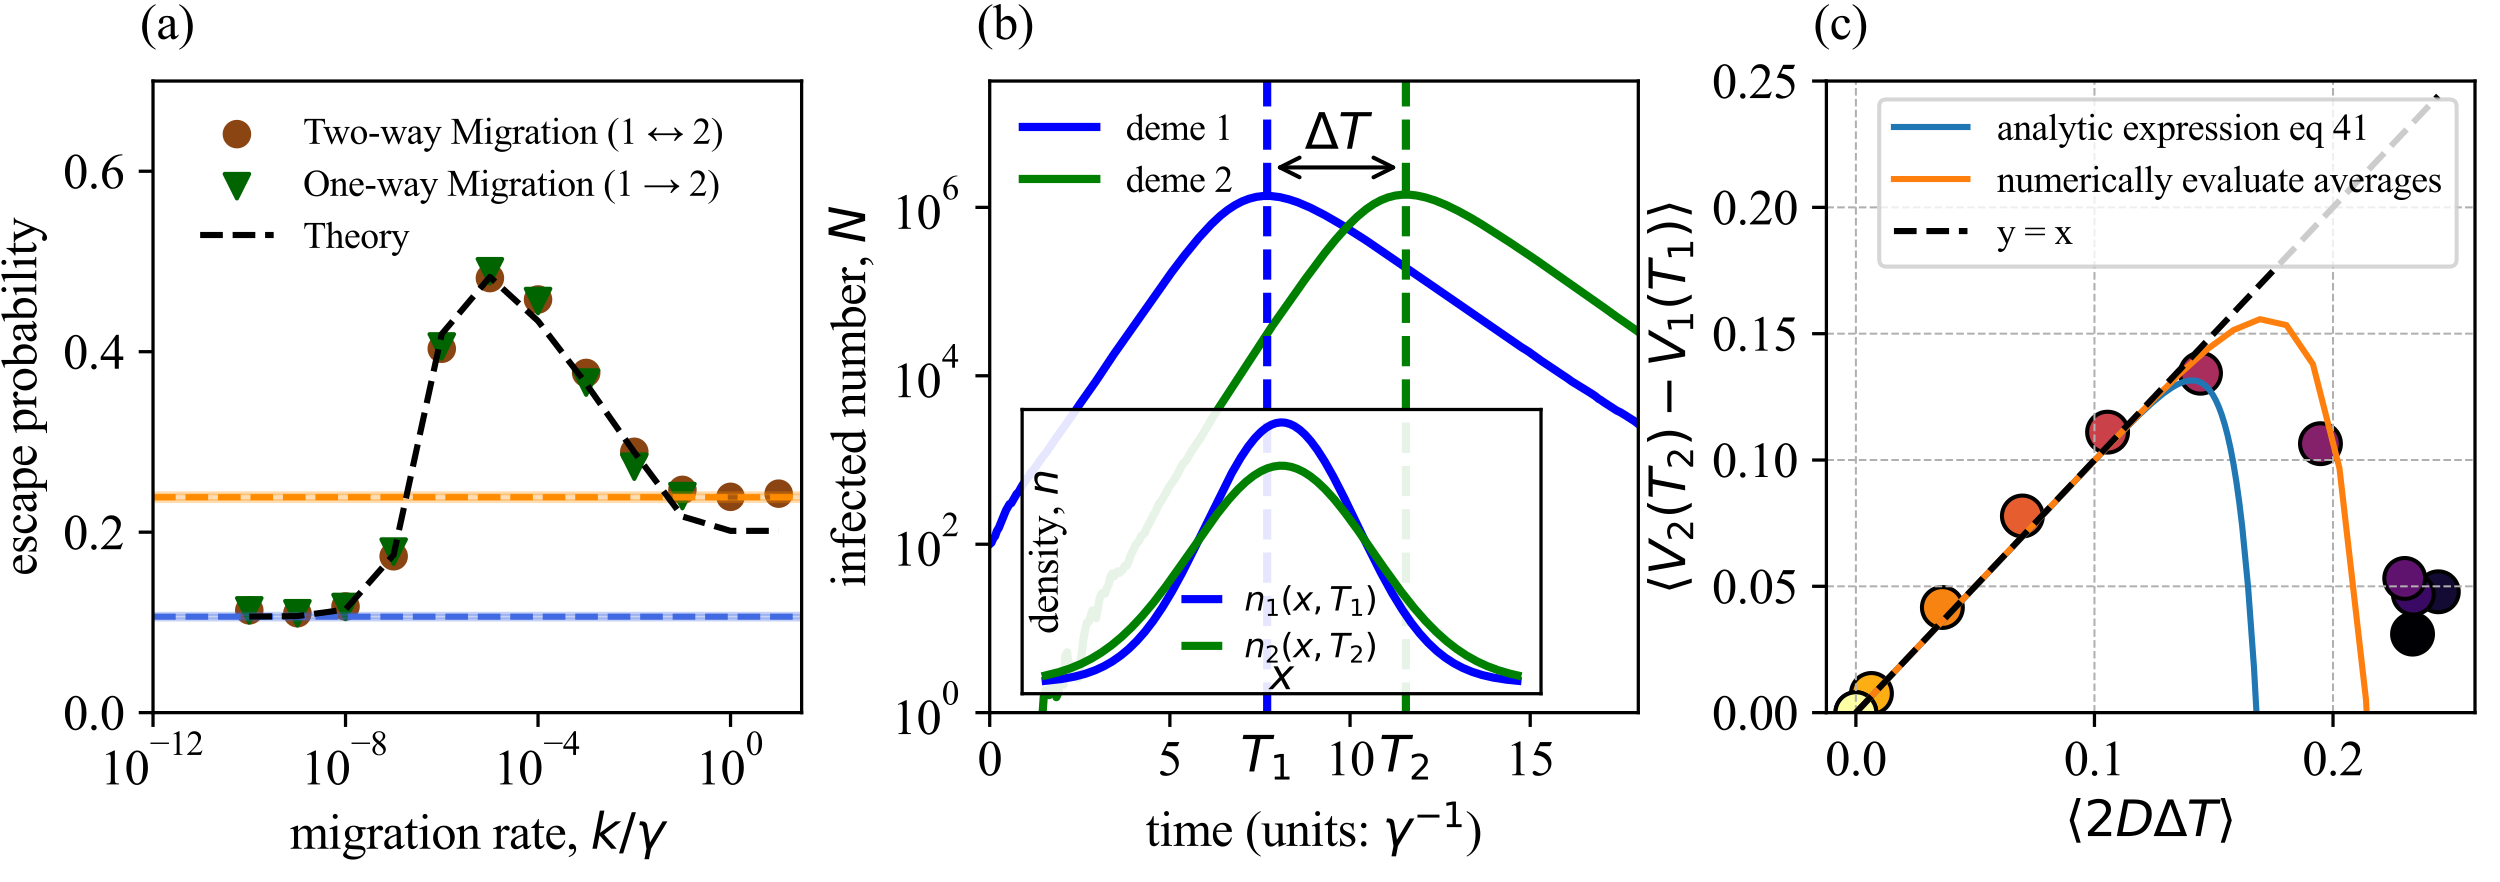 <?xml version="1.0" encoding="utf-8" standalone="no"?>
<!DOCTYPE svg PUBLIC "-//W3C//DTD SVG 1.1//EN"
  "http://www.w3.org/Graphics/SVG/1.1/DTD/svg11.dtd">
<svg xmlns:xlink="http://www.w3.org/1999/xlink" width="612pt" height="216pt" viewBox="0 0 612 216" xmlns="http://www.w3.org/2000/svg" version="1.1">
 <defs>
  <style type="text/css">*{stroke-linejoin: round; stroke-linecap: butt}</style>
 </defs>
 <g id="figure_1">
  <g id="patch_1">
   <path d="M 0 216 
L 612 216 
L 612 0 
L 0 0 
z
" style="fill: #ffffff"/>
  </g>
  <g id="axes_1">
   <g id="patch_2">
    <path d="M 37.46 174.458 
L 196.238 174.458 
L 196.238 19.836 
L 37.46 19.836 
z
" style="fill: #ffffff"/>
   </g>
   <g id="PathCollection_1">
    <defs>
     <path id="m693c14eecc" d="M 0 3 
C 0.796 3 1.559 2.684 2.121 2.121 
C 2.684 1.559 3 0.796 3 0 
C 3 -0.796 2.684 -1.559 2.121 -2.121 
C 1.559 -2.684 0.796 -3 0 -3 
C -0.796 -3 -1.559 -2.684 -2.121 -2.121 
C -2.684 -1.559 -3 -0.796 -3 0 
C -3 0.796 -2.684 1.559 -2.121 2.121 
C -1.559 2.684 -0.796 3 0 3 
z
" style="stroke: #8b4513"/>
    </defs>
    <g clip-path="url(#pd383068ca1)">
     <use xlink:href="#m693c14eecc" x="61.023" y="149.41" style="fill: #8b4513; stroke: #8b4513"/>
     <use xlink:href="#m693c14eecc" x="72.804" y="150.117" style="fill: #8b4513; stroke: #8b4513"/>
     <use xlink:href="#m693c14eecc" x="84.585" y="148.46" style="fill: #8b4513; stroke: #8b4513"/>
     <use xlink:href="#m693c14eecc" x="96.367" y="136.178" style="fill: #8b4513; stroke: #8b4513"/>
     <use xlink:href="#m693c14eecc" x="108.148" y="85.374" style="fill: #8b4513; stroke: #8b4513"/>
     <use xlink:href="#m693c14eecc" x="119.929" y="68.078" style="fill: #8b4513; stroke: #8b4513"/>
     <use xlink:href="#m693c14eecc" x="131.711" y="73.313" style="fill: #8b4513; stroke: #8b4513"/>
     <use xlink:href="#m693c14eecc" x="143.492" y="91.294" style="fill: #8b4513; stroke: #8b4513"/>
     <use xlink:href="#m693c14eecc" x="155.273" y="110.599" style="fill: #8b4513; stroke: #8b4513"/>
     <use xlink:href="#m693c14eecc" x="167.055" y="119.921" style="fill: #8b4513; stroke: #8b4513"/>
     <use xlink:href="#m693c14eecc" x="178.836" y="121.622" style="fill: #8b4513; stroke: #8b4513"/>
     <use xlink:href="#m693c14eecc" x="190.617" y="120.849" style="fill: #8b4513; stroke: #8b4513"/>
    </g>
   </g>
   <g id="PathCollection_2">
    <defs>
     <path id="ma981610263" d="M -0 3 
L 3 -3 
L -3 -3 
z
" style="stroke: #006400"/>
    </defs>
    <g clip-path="url(#pd383068ca1)">
     <use xlink:href="#ma981610263" x="61.023" y="149.41" style="fill: #006400; stroke: #006400"/>
     <use xlink:href="#ma981610263" x="72.804" y="150.117" style="fill: #006400; stroke: #006400"/>
     <use xlink:href="#ma981610263" x="84.585" y="148.592" style="fill: #006400; stroke: #006400"/>
     <use xlink:href="#ma981610263" x="96.367" y="135.03" style="fill: #006400; stroke: #006400"/>
     <use xlink:href="#ma981610263" x="108.148" y="84.8" style="fill: #006400; stroke: #006400"/>
     <use xlink:href="#ma981610263" x="119.929" y="66.399" style="fill: #006400; stroke: #006400"/>
     <use xlink:href="#ma981610263" x="131.711" y="73.689" style="fill: #006400; stroke: #006400"/>
     <use xlink:href="#ma981610263" x="143.492" y="93.657" style="fill: #006400; stroke: #006400"/>
     <use xlink:href="#ma981610263" x="155.273" y="114.244" style="fill: #006400; stroke: #006400"/>
     <use xlink:href="#ma981610263" x="167.055" y="121.445" style="fill: #006400; stroke: #006400"/>
    </g>
   </g>
   <g id="PolyCollection_1">
    <defs>
     <path id="mabf90600f8" d="M 37.46 -65.725 
L 37.46 -64.363 
L 196.238 -64.363 
L 196.238 -65.725 
L 196.238 -65.725 
L 37.46 -65.725 
z
" style="stroke: #4169e1; stroke-opacity: 0.3"/>
    </defs>
    <g clip-path="url(#pd383068ca1)">
     <use xlink:href="#mabf90600f8" x="0" y="216" style="fill: #4169e1; fill-opacity: 0.3; stroke: #4169e1; stroke-opacity: 0.3"/>
    </g>
   </g>
   <g id="PolyCollection_2">
    <defs>
     <path id="m524781afcb" d="M 37.46 -95.232 
L 37.46 -93.348 
L 196.238 -93.348 
L 196.238 -95.232 
L 196.238 -95.232 
L 37.46 -95.232 
z
" style="stroke: #ff8c00; stroke-opacity: 0.3"/>
    </defs>
    <g clip-path="url(#pd383068ca1)">
     <use xlink:href="#m524781afcb" x="0" y="216" style="fill: #ff8c00; fill-opacity: 0.3; stroke: #ff8c00; stroke-opacity: 0.3"/>
    </g>
   </g>
   <g id="matplotlib.axis_1">
    <g id="xtick_1">
     <g id="line2d_1">
      <defs>
       <path id="mb90c816b48" d="M 0 0 
L 0 3.5 
" style="stroke: #000000; stroke-width: 0.8"/>
      </defs>
      <g>
       <use xlink:href="#mb90c816b48" x="37.46" y="174.458" style="stroke: #000000; stroke-width: 0.8"/>
      </g>
     </g>
     <g id="text_1">
      <!-- $\mathdefault{10^{-12}}$ -->
      <g transform="translate(24.5 192.092) scale(0.12 -0.12)">
       <defs>
        <path id="TimesNewRomanPSMT-31" d="M 750 3822 
L 1781 4325 
L 1884 4325 
L 1884 747 
Q 1884 391 1914 303 
Q 1944 216 2037 169 
Q 2131 122 2419 116 
L 2419 0 
L 825 0 
L 825 116 
Q 1125 122 1212 167 
Q 1300 213 1334 289 
Q 1369 366 1369 747 
L 1369 3034 
Q 1369 3497 1338 3628 
Q 1316 3728 1258 3775 
Q 1200 3822 1119 3822 
Q 1003 3822 797 3725 
L 750 3822 
z
" transform="scale(0.016)"/>
        <path id="TimesNewRomanPSMT-30" d="M 231 2094 
Q 231 2819 450 3342 
Q 669 3866 1031 4122 
Q 1313 4325 1613 4325 
Q 2100 4325 2488 3828 
Q 2972 3213 2972 2159 
Q 2972 1422 2759 906 
Q 2547 391 2217 158 
Q 1888 -75 1581 -75 
Q 975 -75 572 641 
Q 231 1244 231 2094 
z
M 844 2016 
Q 844 1141 1059 588 
Q 1238 122 1591 122 
Q 1759 122 1940 273 
Q 2122 425 2216 781 
Q 2359 1319 2359 2297 
Q 2359 3022 2209 3506 
Q 2097 3866 1919 4016 
Q 1791 4119 1609 4119 
Q 1397 4119 1231 3928 
Q 1006 3669 925 3112 
Q 844 2556 844 2016 
z
" transform="scale(0.016)"/>
        <path id="TimesNewRomanPSMT-2212" d="M 3484 2000 
L 116 2000 
L 116 2256 
L 3484 2256 
L 3484 2000 
z
" transform="scale(0.016)"/>
        <path id="TimesNewRomanPSMT-32" d="M 2934 816 
L 2638 0 
L 138 0 
L 138 116 
Q 1241 1122 1691 1759 
Q 2141 2397 2141 2925 
Q 2141 3328 1894 3587 
Q 1647 3847 1303 3847 
Q 991 3847 742 3664 
Q 494 3481 375 3128 
L 259 3128 
Q 338 3706 661 4015 
Q 984 4325 1469 4325 
Q 1984 4325 2329 3994 
Q 2675 3663 2675 3213 
Q 2675 2891 2525 2569 
Q 2294 2063 1775 1497 
Q 997 647 803 472 
L 1909 472 
Q 2247 472 2383 497 
Q 2519 522 2628 598 
Q 2738 675 2819 816 
L 2934 816 
z
" transform="scale(0.016)"/>
       </defs>
       <use xlink:href="#TimesNewRomanPSMT-31" transform="translate(0 0.583)"/>
       <use xlink:href="#TimesNewRomanPSMT-30" transform="translate(50 0.583)"/>
       <use xlink:href="#TimesNewRomanPSMT-2212" transform="translate(101.503 60.695) scale(0.7)"/>
       <use xlink:href="#TimesNewRomanPSMT-31" transform="translate(140.98 60.695) scale(0.7)"/>
       <use xlink:href="#TimesNewRomanPSMT-32" transform="translate(175.98 60.695) scale(0.7)"/>
      </g>
     </g>
    </g>
    <g id="xtick_2">
     <g id="line2d_2">
      <g>
       <use xlink:href="#mb90c816b48" x="84.585" y="174.458" style="stroke: #000000; stroke-width: 0.8"/>
      </g>
     </g>
     <g id="text_2">
      <!-- $\mathdefault{10^{-8}}$ -->
      <g transform="translate(73.725 192.092) scale(0.12 -0.12)">
       <defs>
        <path id="TimesNewRomanPSMT-38" d="M 1228 2134 
Q 725 2547 579 2797 
Q 434 3047 434 3316 
Q 434 3728 753 4026 
Q 1072 4325 1600 4325 
Q 2113 4325 2425 4047 
Q 2738 3769 2738 3413 
Q 2738 3175 2569 2928 
Q 2400 2681 1866 2347 
Q 2416 1922 2594 1678 
Q 2831 1359 2831 1006 
Q 2831 559 2490 242 
Q 2150 -75 1597 -75 
Q 994 -75 656 303 
Q 388 606 388 966 
Q 388 1247 577 1523 
Q 766 1800 1228 2134 
z
M 1719 2469 
Q 2094 2806 2194 3001 
Q 2294 3197 2294 3444 
Q 2294 3772 2109 3958 
Q 1925 4144 1606 4144 
Q 1288 4144 1088 3959 
Q 888 3775 888 3528 
Q 888 3366 970 3203 
Q 1053 3041 1206 2894 
L 1719 2469 
z
M 1375 2016 
Q 1116 1797 991 1539 
Q 866 1281 866 981 
Q 866 578 1086 336 
Q 1306 94 1647 94 
Q 1984 94 2187 284 
Q 2391 475 2391 747 
Q 2391 972 2272 1150 
Q 2050 1481 1375 2016 
z
" transform="scale(0.016)"/>
       </defs>
       <use xlink:href="#TimesNewRomanPSMT-31" transform="translate(0 0.583)"/>
       <use xlink:href="#TimesNewRomanPSMT-30" transform="translate(50 0.583)"/>
       <use xlink:href="#TimesNewRomanPSMT-2212" transform="translate(101.503 60.695) scale(0.7)"/>
       <use xlink:href="#TimesNewRomanPSMT-38" transform="translate(140.98 60.695) scale(0.7)"/>
      </g>
     </g>
    </g>
    <g id="xtick_3">
     <g id="line2d_3">
      <g>
       <use xlink:href="#mb90c816b48" x="131.711" y="174.458" style="stroke: #000000; stroke-width: 0.8"/>
      </g>
     </g>
     <g id="text_3">
      <!-- $\mathdefault{10^{-4}}$ -->
      <g transform="translate(120.851 192.092) scale(0.12 -0.12)">
       <defs>
        <path id="TimesNewRomanPSMT-34" d="M 2978 1563 
L 2978 1119 
L 2409 1119 
L 2409 0 
L 1894 0 
L 1894 1119 
L 100 1119 
L 100 1519 
L 2066 4325 
L 2409 4325 
L 2409 1563 
L 2978 1563 
z
M 1894 1563 
L 1894 3666 
L 406 1563 
L 1894 1563 
z
" transform="scale(0.016)"/>
       </defs>
       <use xlink:href="#TimesNewRomanPSMT-31" transform="translate(0 0.583)"/>
       <use xlink:href="#TimesNewRomanPSMT-30" transform="translate(50 0.583)"/>
       <use xlink:href="#TimesNewRomanPSMT-2212" transform="translate(101.503 60.695) scale(0.7)"/>
       <use xlink:href="#TimesNewRomanPSMT-34" transform="translate(140.98 60.695) scale(0.7)"/>
      </g>
     </g>
    </g>
    <g id="xtick_4">
     <g id="line2d_4">
      <g>
       <use xlink:href="#mb90c816b48" x="178.836" y="174.458" style="stroke: #000000; stroke-width: 0.8"/>
      </g>
     </g>
     <g id="text_4">
      <!-- $\mathdefault{10^{0}}$ -->
      <g transform="translate(170.376 192.092) scale(0.12 -0.12)">
       <use xlink:href="#TimesNewRomanPSMT-31" transform="translate(0 0.583)"/>
       <use xlink:href="#TimesNewRomanPSMT-30" transform="translate(50 0.583)"/>
       <use xlink:href="#TimesNewRomanPSMT-30" transform="translate(101.503 60.695) scale(0.7)"/>
      </g>
     </g>
    </g>
    <g id="text_5">
     <!-- migration rate, $k / \gamma$ -->
     <g transform="translate(70.949 207.779) scale(0.12 -0.12)">
      <defs>
       <path id="TimesNewRomanPSMT-6d" d="M 1050 2338 
Q 1363 2650 1419 2697 
Q 1559 2816 1721 2881 
Q 1884 2947 2044 2947 
Q 2313 2947 2506 2790 
Q 2700 2634 2766 2338 
Q 3088 2713 3309 2830 
Q 3531 2947 3766 2947 
Q 3994 2947 4170 2830 
Q 4347 2713 4450 2447 
Q 4519 2266 4519 1878 
L 4519 647 
Q 4519 378 4559 278 
Q 4591 209 4675 161 
Q 4759 113 4950 113 
L 4950 0 
L 3538 0 
L 3538 113 
L 3597 113 
Q 3781 113 3884 184 
Q 3956 234 3988 344 
Q 4000 397 4000 647 
L 4000 1878 
Q 4000 2228 3916 2372 
Q 3794 2572 3525 2572 
Q 3359 2572 3192 2489 
Q 3025 2406 2788 2181 
L 2781 2147 
L 2788 2013 
L 2788 647 
Q 2788 353 2820 281 
Q 2853 209 2943 161 
Q 3034 113 3253 113 
L 3253 0 
L 1806 0 
L 1806 113 
Q 2044 113 2133 169 
Q 2222 225 2256 338 
Q 2272 391 2272 647 
L 2272 1878 
Q 2272 2228 2169 2381 
Q 2031 2581 1784 2581 
Q 1616 2581 1450 2491 
Q 1191 2353 1050 2181 
L 1050 647 
Q 1050 366 1089 281 
Q 1128 197 1204 155 
Q 1281 113 1516 113 
L 1516 0 
L 100 0 
L 100 113 
Q 297 113 375 155 
Q 453 197 493 289 
Q 534 381 534 647 
L 534 1741 
Q 534 2213 506 2350 
Q 484 2453 437 2492 
Q 391 2531 309 2531 
Q 222 2531 100 2484 
L 53 2597 
L 916 2947 
L 1050 2947 
L 1050 2338 
z
" transform="scale(0.016)"/>
       <path id="TimesNewRomanPSMT-69" d="M 928 4444 
Q 1059 4444 1151 4351 
Q 1244 4259 1244 4128 
Q 1244 3997 1151 3903 
Q 1059 3809 928 3809 
Q 797 3809 703 3903 
Q 609 3997 609 4128 
Q 609 4259 701 4351 
Q 794 4444 928 4444 
z
M 1188 2947 
L 1188 647 
Q 1188 378 1227 289 
Q 1266 200 1342 156 
Q 1419 113 1622 113 
L 1622 0 
L 231 0 
L 231 113 
Q 441 113 512 153 
Q 584 194 626 287 
Q 669 381 669 647 
L 669 1750 
Q 669 2216 641 2353 
Q 619 2453 572 2492 
Q 525 2531 444 2531 
Q 356 2531 231 2484 
L 188 2597 
L 1050 2947 
L 1188 2947 
z
" transform="scale(0.016)"/>
       <path id="TimesNewRomanPSMT-67" d="M 966 1044 
Q 703 1172 562 1401 
Q 422 1631 422 1909 
Q 422 2334 742 2640 
Q 1063 2947 1563 2947 
Q 1972 2947 2272 2747 
L 2878 2747 
Q 3013 2747 3034 2739 
Q 3056 2731 3066 2713 
Q 3084 2684 3084 2613 
Q 3084 2531 3069 2500 
Q 3059 2484 3036 2475 
Q 3013 2466 2878 2466 
L 2506 2466 
Q 2681 2241 2681 1891 
Q 2681 1491 2375 1206 
Q 2069 922 1553 922 
Q 1341 922 1119 984 
Q 981 866 932 777 
Q 884 688 884 625 
Q 884 572 936 522 
Q 988 472 1138 450 
Q 1225 438 1575 428 
Q 2219 413 2409 384 
Q 2700 344 2873 169 
Q 3047 -6 3047 -263 
Q 3047 -616 2716 -925 
Q 2228 -1381 1444 -1381 
Q 841 -1381 425 -1109 
Q 191 -953 191 -784 
Q 191 -709 225 -634 
Q 278 -519 444 -313 
Q 466 -284 763 25 
Q 600 122 533 198 
Q 466 275 466 372 
Q 466 481 555 628 
Q 644 775 966 1044 
z
M 1509 2797 
Q 1278 2797 1122 2612 
Q 966 2428 966 2047 
Q 966 1553 1178 1281 
Q 1341 1075 1591 1075 
Q 1828 1075 1981 1253 
Q 2134 1431 2134 1813 
Q 2134 2309 1919 2591 
Q 1759 2797 1509 2797 
z
M 934 0 
Q 788 -159 713 -296 
Q 638 -434 638 -550 
Q 638 -700 819 -813 
Q 1131 -1006 1722 -1006 
Q 2284 -1006 2551 -807 
Q 2819 -609 2819 -384 
Q 2819 -222 2659 -153 
Q 2497 -84 2016 -72 
Q 1313 -53 934 0 
z
" transform="scale(0.016)"/>
       <path id="TimesNewRomanPSMT-72" d="M 1038 2947 
L 1038 2303 
Q 1397 2947 1775 2947 
Q 1947 2947 2059 2842 
Q 2172 2738 2172 2600 
Q 2172 2478 2090 2393 
Q 2009 2309 1897 2309 
Q 1788 2309 1652 2417 
Q 1516 2525 1450 2525 
Q 1394 2525 1328 2463 
Q 1188 2334 1038 2041 
L 1038 669 
Q 1038 431 1097 309 
Q 1138 225 1241 169 
Q 1344 113 1538 113 
L 1538 0 
L 72 0 
L 72 113 
Q 291 113 397 181 
Q 475 231 506 341 
Q 522 394 522 644 
L 522 1753 
Q 522 2253 501 2348 
Q 481 2444 426 2487 
Q 372 2531 291 2531 
Q 194 2531 72 2484 
L 41 2597 
L 906 2947 
L 1038 2947 
z
" transform="scale(0.016)"/>
       <path id="TimesNewRomanPSMT-61" d="M 1822 413 
Q 1381 72 1269 19 
Q 1100 -59 909 -59 
Q 613 -59 420 144 
Q 228 347 228 678 
Q 228 888 322 1041 
Q 450 1253 767 1440 
Q 1084 1628 1822 1897 
L 1822 2009 
Q 1822 2438 1686 2597 
Q 1550 2756 1291 2756 
Q 1094 2756 978 2650 
Q 859 2544 859 2406 
L 866 2225 
Q 866 2081 792 2003 
Q 719 1925 600 1925 
Q 484 1925 411 2006 
Q 338 2088 338 2228 
Q 338 2497 613 2722 
Q 888 2947 1384 2947 
Q 1766 2947 2009 2819 
Q 2194 2722 2281 2516 
Q 2338 2381 2338 1966 
L 2338 994 
Q 2338 584 2353 492 
Q 2369 400 2405 369 
Q 2441 338 2488 338 
Q 2538 338 2575 359 
Q 2641 400 2828 588 
L 2828 413 
Q 2478 -56 2159 -56 
Q 2006 -56 1915 50 
Q 1825 156 1822 413 
z
M 1822 616 
L 1822 1706 
Q 1350 1519 1213 1441 
Q 966 1303 859 1153 
Q 753 1003 753 825 
Q 753 600 887 451 
Q 1022 303 1197 303 
Q 1434 303 1822 616 
z
" transform="scale(0.016)"/>
       <path id="TimesNewRomanPSMT-74" d="M 1031 3803 
L 1031 2863 
L 1700 2863 
L 1700 2644 
L 1031 2644 
L 1031 788 
Q 1031 509 1111 412 
Q 1191 316 1316 316 
Q 1419 316 1516 380 
Q 1613 444 1666 569 
L 1788 569 
Q 1678 263 1478 108 
Q 1278 -47 1066 -47 
Q 922 -47 784 33 
Q 647 113 581 261 
Q 516 409 516 719 
L 516 2644 
L 63 2644 
L 63 2747 
Q 234 2816 414 2980 
Q 594 3144 734 3369 
Q 806 3488 934 3803 
L 1031 3803 
z
" transform="scale(0.016)"/>
       <path id="TimesNewRomanPSMT-6f" d="M 1600 2947 
Q 2250 2947 2644 2453 
Q 2978 2031 2978 1484 
Q 2978 1100 2793 706 
Q 2609 313 2286 112 
Q 1963 -88 1566 -88 
Q 919 -88 538 428 
Q 216 863 216 1403 
Q 216 1797 411 2186 
Q 606 2575 925 2761 
Q 1244 2947 1600 2947 
z
M 1503 2744 
Q 1338 2744 1170 2645 
Q 1003 2547 900 2300 
Q 797 2053 797 1666 
Q 797 1041 1045 587 
Q 1294 134 1700 134 
Q 2003 134 2200 384 
Q 2397 634 2397 1244 
Q 2397 2006 2069 2444 
Q 1847 2744 1503 2744 
z
" transform="scale(0.016)"/>
       <path id="TimesNewRomanPSMT-6e" d="M 1034 2341 
Q 1538 2947 1994 2947 
Q 2228 2947 2397 2830 
Q 2566 2713 2666 2444 
Q 2734 2256 2734 1869 
L 2734 647 
Q 2734 375 2778 278 
Q 2813 200 2889 156 
Q 2966 113 3172 113 
L 3172 0 
L 1756 0 
L 1756 113 
L 1816 113 
Q 2016 113 2095 173 
Q 2175 234 2206 353 
Q 2219 400 2219 647 
L 2219 1819 
Q 2219 2209 2117 2386 
Q 2016 2563 1775 2563 
Q 1403 2563 1034 2156 
L 1034 647 
Q 1034 356 1069 288 
Q 1113 197 1189 155 
Q 1266 113 1500 113 
L 1500 0 
L 84 0 
L 84 113 
L 147 113 
Q 366 113 442 223 
Q 519 334 519 647 
L 519 1709 
Q 519 2225 495 2337 
Q 472 2450 423 2490 
Q 375 2531 294 2531 
Q 206 2531 84 2484 
L 38 2597 
L 900 2947 
L 1034 2947 
L 1034 2341 
z
" transform="scale(0.016)"/>
       <path id="TimesNewRomanPSMT-20" transform="scale(0.016)"/>
       <path id="TimesNewRomanPSMT-65" d="M 681 1784 
Q 678 1147 991 784 
Q 1303 422 1725 422 
Q 2006 422 2214 576 
Q 2422 731 2563 1106 
L 2659 1044 
Q 2594 616 2278 264 
Q 1963 -88 1488 -88 
Q 972 -88 605 314 
Q 238 716 238 1394 
Q 238 2128 614 2539 
Q 991 2950 1559 2950 
Q 2041 2950 2350 2633 
Q 2659 2316 2659 1784 
L 681 1784 
z
M 681 1966 
L 2006 1966 
Q 1991 2241 1941 2353 
Q 1863 2528 1708 2628 
Q 1553 2728 1384 2728 
Q 1125 2728 920 2526 
Q 716 2325 681 1966 
z
" transform="scale(0.016)"/>
       <path id="TimesNewRomanPSMT-2c" d="M 344 -1066 
L 344 -928 
Q 666 -822 842 -598 
Q 1019 -375 1019 -125 
Q 1019 -66 991 -25 
Q 969 3 947 3 
Q 913 3 797 -59 
Q 741 -88 678 -88 
Q 525 -88 434 3 
Q 344 94 344 253 
Q 344 406 461 515 
Q 578 625 747 625 
Q 953 625 1114 445 
Q 1275 266 1275 -31 
Q 1275 -353 1051 -629 
Q 828 -906 344 -1066 
z
" transform="scale(0.016)"/>
       <path id="DejaVuSans-Oblique-6b" d="M 1172 4863 
L 1747 4863 
L 1197 2028 
L 3169 3500 
L 3916 3500 
L 1716 1825 
L 3322 0 
L 2625 0 
L 1131 1709 
L 800 0 
L 225 0 
L 1172 4863 
z
" transform="scale(0.016)"/>
       <path id="DejaVuSans-2f" d="M 1625 4666 
L 2156 4666 
L 531 -594 
L 0 -594 
L 1625 4666 
z
" transform="scale(0.016)"/>
       <path id="DejaVuSans-Oblique-3b3" d="M 1491 2950 
L 1838 788 
L 3456 3500 
L 4066 3500 
L 1972 0 
L 1713 -1331 
L 1138 -1331 
L 1397 0 
L 988 2613 
Q 925 3006 628 3006 
L 475 3006 
L 569 3500 
L 788 3500 
Q 1403 3500 1491 2950 
z
" transform="scale(0.016)"/>
      </defs>
      <use xlink:href="#TimesNewRomanPSMT-6d" transform="translate(0 0.016)"/>
      <use xlink:href="#TimesNewRomanPSMT-69" transform="translate(77.783 0.016)"/>
      <use xlink:href="#TimesNewRomanPSMT-67" transform="translate(105.566 0.016)"/>
      <use xlink:href="#TimesNewRomanPSMT-72" transform="translate(155.566 0.016)"/>
      <use xlink:href="#TimesNewRomanPSMT-61" transform="translate(188.867 0.016)"/>
      <use xlink:href="#TimesNewRomanPSMT-74" transform="translate(233.252 0.016)"/>
      <use xlink:href="#TimesNewRomanPSMT-69" transform="translate(261.035 0.016)"/>
      <use xlink:href="#TimesNewRomanPSMT-6f" transform="translate(288.818 0.016)"/>
      <use xlink:href="#TimesNewRomanPSMT-6e" transform="translate(338.818 0.016)"/>
      <use xlink:href="#TimesNewRomanPSMT-20" transform="translate(388.818 0.016)"/>
      <use xlink:href="#TimesNewRomanPSMT-72" transform="translate(413.818 0.016)"/>
      <use xlink:href="#TimesNewRomanPSMT-61" transform="translate(447.119 0.016)"/>
      <use xlink:href="#TimesNewRomanPSMT-74" transform="translate(491.504 0.016)"/>
      <use xlink:href="#TimesNewRomanPSMT-65" transform="translate(519.287 0.016)"/>
      <use xlink:href="#TimesNewRomanPSMT-2c" transform="translate(563.672 0.016)"/>
      <use xlink:href="#TimesNewRomanPSMT-20" transform="translate(588.672 0.016)"/>
      <use xlink:href="#DejaVuSans-Oblique-6b" transform="translate(613.672 0.016)"/>
      <use xlink:href="#DejaVuSans-2f" transform="translate(671.582 0.016)"/>
      <use xlink:href="#DejaVuSans-Oblique-3b3" transform="translate(705.273 0.016)"/>
     </g>
    </g>
   </g>
   <g id="matplotlib.axis_2">
    <g id="ytick_1">
     <g id="line2d_5">
      <defs>
       <path id="m676a87d0f1" d="M 0 0 
L -3.5 0 
" style="stroke: #000000; stroke-width: 0.8"/>
      </defs>
      <g>
       <use xlink:href="#m676a87d0f1" x="37.46" y="174.458" style="stroke: #000000; stroke-width: 0.8"/>
      </g>
     </g>
     <g id="text_6">
      <!-- 0.0 -->
      <g transform="translate(15.46 178.625) scale(0.12 -0.12)">
       <defs>
        <path id="TimesNewRomanPSMT-2e" d="M 800 606 
Q 947 606 1047 504 
Q 1147 403 1147 259 
Q 1147 116 1045 14 
Q 944 -88 800 -88 
Q 656 -88 554 14 
Q 453 116 453 259 
Q 453 406 554 506 
Q 656 606 800 606 
z
" transform="scale(0.016)"/>
       </defs>
       <use xlink:href="#TimesNewRomanPSMT-30"/>
       <use xlink:href="#TimesNewRomanPSMT-2e" x="50"/>
       <use xlink:href="#TimesNewRomanPSMT-30" x="75"/>
      </g>
     </g>
    </g>
    <g id="ytick_2">
     <g id="line2d_6">
      <g>
       <use xlink:href="#m676a87d0f1" x="37.46" y="130.281" style="stroke: #000000; stroke-width: 0.8"/>
      </g>
     </g>
     <g id="text_7">
      <!-- 0.2 -->
      <g transform="translate(15.46 134.447) scale(0.12 -0.12)">
       <use xlink:href="#TimesNewRomanPSMT-30"/>
       <use xlink:href="#TimesNewRomanPSMT-2e" x="50"/>
       <use xlink:href="#TimesNewRomanPSMT-32" x="75"/>
      </g>
     </g>
    </g>
    <g id="ytick_3">
     <g id="line2d_7">
      <g>
       <use xlink:href="#m676a87d0f1" x="37.46" y="86.103" style="stroke: #000000; stroke-width: 0.8"/>
      </g>
     </g>
     <g id="text_8">
      <!-- 0.4 -->
      <g transform="translate(15.46 90.269) scale(0.12 -0.12)">
       <use xlink:href="#TimesNewRomanPSMT-30"/>
       <use xlink:href="#TimesNewRomanPSMT-2e" x="50"/>
       <use xlink:href="#TimesNewRomanPSMT-34" x="75"/>
      </g>
     </g>
    </g>
    <g id="ytick_4">
     <g id="line2d_8">
      <g>
       <use xlink:href="#m676a87d0f1" x="37.46" y="41.925" style="stroke: #000000; stroke-width: 0.8"/>
      </g>
     </g>
     <g id="text_9">
      <!-- 0.6 -->
      <g transform="translate(15.46 46.091) scale(0.12 -0.12)">
       <defs>
        <path id="TimesNewRomanPSMT-36" d="M 2869 4325 
L 2869 4209 
Q 2456 4169 2195 4045 
Q 1934 3922 1679 3669 
Q 1425 3416 1258 3105 
Q 1091 2794 978 2366 
Q 1428 2675 1881 2675 
Q 2316 2675 2634 2325 
Q 2953 1975 2953 1425 
Q 2953 894 2631 456 
Q 2244 -75 1606 -75 
Q 1172 -75 869 213 
Q 275 772 275 1663 
Q 275 2231 503 2743 
Q 731 3256 1154 3653 
Q 1578 4050 1965 4187 
Q 2353 4325 2688 4325 
L 2869 4325 
z
M 925 2138 
Q 869 1716 869 1456 
Q 869 1156 980 804 
Q 1091 453 1309 247 
Q 1469 100 1697 100 
Q 1969 100 2183 356 
Q 2397 613 2397 1088 
Q 2397 1622 2184 2012 
Q 1972 2403 1581 2403 
Q 1463 2403 1327 2353 
Q 1191 2303 925 2138 
z
" transform="scale(0.016)"/>
       </defs>
       <use xlink:href="#TimesNewRomanPSMT-30"/>
       <use xlink:href="#TimesNewRomanPSMT-2e" x="50"/>
       <use xlink:href="#TimesNewRomanPSMT-36" x="75"/>
      </g>
     </g>
    </g>
    <g id="text_10">
     <!-- escape probability -->
     <g transform="translate(8.871 140.965) rotate(-90) scale(0.12 -0.12)">
      <defs>
       <path id="TimesNewRomanPSMT-73" d="M 2050 2947 
L 2050 1972 
L 1947 1972 
Q 1828 2431 1642 2597 
Q 1456 2763 1169 2763 
Q 950 2763 815 2647 
Q 681 2531 681 2391 
Q 681 2216 781 2091 
Q 878 1963 1175 1819 
L 1631 1597 
Q 2266 1288 2266 781 
Q 2266 391 1970 151 
Q 1675 -88 1309 -88 
Q 1047 -88 709 6 
Q 606 38 541 38 
Q 469 38 428 -44 
L 325 -44 
L 325 978 
L 428 978 
Q 516 541 762 319 
Q 1009 97 1316 97 
Q 1531 97 1667 223 
Q 1803 350 1803 528 
Q 1803 744 1651 891 
Q 1500 1038 1047 1263 
Q 594 1488 453 1669 
Q 313 1847 313 2119 
Q 313 2472 555 2709 
Q 797 2947 1181 2947 
Q 1350 2947 1591 2875 
Q 1750 2828 1803 2828 
Q 1853 2828 1881 2850 
Q 1909 2872 1947 2947 
L 2050 2947 
z
" transform="scale(0.016)"/>
       <path id="TimesNewRomanPSMT-63" d="M 2631 1088 
Q 2516 522 2178 217 
Q 1841 -88 1431 -88 
Q 944 -88 581 321 
Q 219 731 219 1428 
Q 219 2103 620 2525 
Q 1022 2947 1584 2947 
Q 2006 2947 2278 2723 
Q 2550 2500 2550 2259 
Q 2550 2141 2473 2067 
Q 2397 1994 2259 1994 
Q 2075 1994 1981 2113 
Q 1928 2178 1911 2362 
Q 1894 2547 1784 2644 
Q 1675 2738 1481 2738 
Q 1169 2738 978 2506 
Q 725 2200 725 1697 
Q 725 1184 976 792 
Q 1228 400 1656 400 
Q 1963 400 2206 609 
Q 2378 753 2541 1131 
L 2631 1088 
z
" transform="scale(0.016)"/>
       <path id="TimesNewRomanPSMT-70" d="M -6 2578 
L 875 2934 
L 994 2934 
L 994 2266 
Q 1216 2644 1439 2795 
Q 1663 2947 1909 2947 
Q 2341 2947 2628 2609 
Q 2981 2197 2981 1534 
Q 2981 794 2556 309 
Q 2206 -88 1675 -88 
Q 1444 -88 1275 -22 
Q 1150 25 994 166 
L 994 -706 
Q 994 -1000 1030 -1079 
Q 1066 -1159 1155 -1206 
Q 1244 -1253 1478 -1253 
L 1478 -1369 
L -22 -1369 
L -22 -1253 
L 56 -1253 
Q 228 -1256 350 -1188 
Q 409 -1153 442 -1076 
Q 475 -1000 475 -688 
L 475 2019 
Q 475 2297 450 2372 
Q 425 2447 370 2484 
Q 316 2522 222 2522 
Q 147 2522 31 2478 
L -6 2578 
z
M 994 2081 
L 994 1013 
Q 994 666 1022 556 
Q 1066 375 1236 237 
Q 1406 100 1666 100 
Q 1978 100 2172 344 
Q 2425 663 2425 1241 
Q 2425 1897 2138 2250 
Q 1938 2494 1663 2494 
Q 1513 2494 1366 2419 
Q 1253 2363 994 2081 
z
" transform="scale(0.016)"/>
       <path id="TimesNewRomanPSMT-62" d="M 984 2369 
Q 1400 2947 1881 2947 
Q 2322 2947 2650 2570 
Q 2978 2194 2978 1541 
Q 2978 778 2472 313 
Q 2038 -88 1503 -88 
Q 1253 -88 995 3 
Q 738 94 469 275 
L 469 3241 
Q 469 3728 445 3840 
Q 422 3953 372 3993 
Q 322 4034 247 4034 
Q 159 4034 28 3984 
L -16 4094 
L 844 4444 
L 984 4444 
L 984 2369 
z
M 984 2169 
L 984 456 
Q 1144 300 1314 220 
Q 1484 141 1663 141 
Q 1947 141 2192 453 
Q 2438 766 2438 1363 
Q 2438 1913 2192 2208 
Q 1947 2503 1634 2503 
Q 1469 2503 1303 2419 
Q 1178 2356 984 2169 
z
" transform="scale(0.016)"/>
       <path id="TimesNewRomanPSMT-6c" d="M 1184 4444 
L 1184 647 
Q 1184 378 1223 290 
Q 1263 203 1344 158 
Q 1425 113 1647 113 
L 1647 0 
L 244 0 
L 244 113 
Q 441 113 512 153 
Q 584 194 625 287 
Q 666 381 666 647 
L 666 3247 
Q 666 3731 644 3842 
Q 622 3953 573 3993 
Q 525 4034 450 4034 
Q 369 4034 244 3984 
L 191 4094 
L 1044 4444 
L 1184 4444 
z
" transform="scale(0.016)"/>
       <path id="TimesNewRomanPSMT-79" d="M 38 2863 
L 1372 2863 
L 1372 2747 
L 1306 2747 
Q 1166 2747 1095 2686 
Q 1025 2625 1025 2534 
Q 1025 2413 1128 2197 
L 1825 753 
L 2466 2334 
Q 2519 2463 2519 2588 
Q 2519 2644 2497 2672 
Q 2472 2706 2419 2726 
Q 2366 2747 2231 2747 
L 2231 2863 
L 3163 2863 
L 3163 2747 
Q 3047 2734 2984 2696 
Q 2922 2659 2847 2556 
Q 2819 2513 2741 2316 
L 1575 -541 
Q 1406 -956 1132 -1168 
Q 859 -1381 606 -1381 
Q 422 -1381 303 -1275 
Q 184 -1169 184 -1031 
Q 184 -900 270 -820 
Q 356 -741 506 -741 
Q 609 -741 788 -809 
Q 913 -856 944 -856 
Q 1038 -856 1148 -759 
Q 1259 -663 1372 -384 
L 1575 113 
L 547 2272 
Q 500 2369 397 2513 
Q 319 2622 269 2659 
Q 197 2709 38 2747 
L 38 2863 
z
" transform="scale(0.016)"/>
      </defs>
      <use xlink:href="#TimesNewRomanPSMT-65"/>
      <use xlink:href="#TimesNewRomanPSMT-73" x="44.385"/>
      <use xlink:href="#TimesNewRomanPSMT-63" x="83.301"/>
      <use xlink:href="#TimesNewRomanPSMT-61" x="127.686"/>
      <use xlink:href="#TimesNewRomanPSMT-70" x="172.07"/>
      <use xlink:href="#TimesNewRomanPSMT-65" x="222.07"/>
      <use xlink:href="#TimesNewRomanPSMT-20" x="266.455"/>
      <use xlink:href="#TimesNewRomanPSMT-70" x="291.455"/>
      <use xlink:href="#TimesNewRomanPSMT-72" x="341.455"/>
      <use xlink:href="#TimesNewRomanPSMT-6f" x="374.756"/>
      <use xlink:href="#TimesNewRomanPSMT-62" x="424.756"/>
      <use xlink:href="#TimesNewRomanPSMT-61" x="474.756"/>
      <use xlink:href="#TimesNewRomanPSMT-62" x="519.141"/>
      <use xlink:href="#TimesNewRomanPSMT-69" x="569.141"/>
      <use xlink:href="#TimesNewRomanPSMT-6c" x="596.924"/>
      <use xlink:href="#TimesNewRomanPSMT-69" x="624.707"/>
      <use xlink:href="#TimesNewRomanPSMT-74" x="652.49"/>
      <use xlink:href="#TimesNewRomanPSMT-79" x="680.273"/>
     </g>
    </g>
   </g>
   <g id="line2d_9">
    <path d="M 37.46 150.956 
L 196.238 150.956 
" clip-path="url(#pd383068ca1)" style="fill: none; stroke-dasharray: 5.55,2.4; stroke-dashoffset: 0; stroke: #4169e1; stroke-width: 1.5"/>
   </g>
   <g id="line2d_10">
    <path d="M 37.46 121.71 
L 196.238 121.71 
" clip-path="url(#pd383068ca1)" style="fill: none; stroke-dasharray: 5.55,2.4; stroke-dashoffset: 0; stroke: #ff8c00; stroke-width: 1.5"/>
   </g>
   <g id="line2d_11">
    <path d="M 61.023 150.945 
L 72.804 150.831 
L 84.585 149.196 
L 96.367 135.799 
L 108.148 81.76 
L 119.929 67.787 
L 131.711 78.58 
L 143.492 93.934 
L 155.273 110.695 
L 167.055 126.438 
L 178.836 129.96 
L 190.617 129.954 
" clip-path="url(#pd383068ca1)" style="fill: none; stroke-dasharray: 5.55,2.4; stroke-dashoffset: 0; stroke: #000000; stroke-width: 1.5"/>
   </g>
   <g id="patch_3">
    <path d="M 37.46 174.458 
L 37.46 19.836 
" style="fill: none; stroke: #000000; stroke-width: 0.8; stroke-linejoin: miter; stroke-linecap: square"/>
   </g>
   <g id="patch_4">
    <path d="M 196.238 174.458 
L 196.238 19.836 
" style="fill: none; stroke: #000000; stroke-width: 0.8; stroke-linejoin: miter; stroke-linecap: square"/>
   </g>
   <g id="patch_5">
    <path d="M 37.46 174.458 
L 196.238 174.458 
" style="fill: none; stroke: #000000; stroke-width: 0.8; stroke-linejoin: miter; stroke-linecap: square"/>
   </g>
   <g id="patch_6">
    <path d="M 37.46 19.836 
L 196.238 19.836 
" style="fill: none; stroke: #000000; stroke-width: 0.8; stroke-linejoin: miter; stroke-linecap: square"/>
   </g>
   <g id="text_11">
    <!-- (a) -->
    <g transform="translate(34.284 9.538) scale(0.12 -0.12)">
     <defs>
      <path id="TimesNewRomanPSMT-28" d="M 1988 -1253 
L 1988 -1369 
Q 1516 -1131 1200 -813 
Q 750 -359 506 256 
Q 263 872 263 1534 
Q 263 2503 741 3301 
Q 1219 4100 1988 4444 
L 1988 4313 
Q 1603 4100 1356 3731 
Q 1109 3363 987 2797 
Q 866 2231 866 1616 
Q 866 947 969 400 
Q 1050 -31 1165 -292 
Q 1281 -553 1476 -793 
Q 1672 -1034 1988 -1253 
z
" transform="scale(0.016)"/>
      <path id="TimesNewRomanPSMT-29" d="M 144 4313 
L 144 4444 
Q 619 4209 934 3891 
Q 1381 3434 1625 2820 
Q 1869 2206 1869 1541 
Q 1869 572 1392 -226 
Q 916 -1025 144 -1369 
L 144 -1253 
Q 528 -1038 776 -670 
Q 1025 -303 1145 264 
Q 1266 831 1266 1447 
Q 1266 2113 1163 2663 
Q 1084 3094 967 3353 
Q 850 3613 656 3853 
Q 463 4094 144 4313 
z
" transform="scale(0.016)"/>
     </defs>
     <use xlink:href="#TimesNewRomanPSMT-28"/>
     <use xlink:href="#TimesNewRomanPSMT-61" x="33.301"/>
     <use xlink:href="#TimesNewRomanPSMT-29" x="77.686"/>
    </g>
   </g>
   <g id="legend_1">
    <g id="PathCollection_3">
     <g>
      <use xlink:href="#m693c14eecc" x="57.999" y="32.834" style="fill: #8b4513; stroke: #8b4513"/>
     </g>
    </g>
    <g id="text_12">
     <!-- Two-way Migration (1 ↔ 2) -->
     <g transform="translate(74.199 35.197) scale(0.09 -0.09)">
      <defs>
       <path id="TimesNewRomanPSMT-54" d="M 3703 4238 
L 3750 3244 
L 3631 3244 
Q 3597 3506 3538 3619 
Q 3441 3800 3280 3886 
Q 3119 3972 2856 3972 
L 2259 3972 
L 2259 734 
Q 2259 344 2344 247 
Q 2463 116 2709 116 
L 2856 116 
L 2856 0 
L 1059 0 
L 1059 116 
L 1209 116 
Q 1478 116 1591 278 
Q 1659 378 1659 734 
L 1659 3972 
L 1150 3972 
Q 853 3972 728 3928 
Q 566 3869 450 3700 
Q 334 3531 313 3244 
L 194 3244 
L 244 4238 
L 3703 4238 
z
" transform="scale(0.016)"/>
       <path id="TimesNewRomanPSMT-77" d="M 41 2863 
L 1241 2863 
L 1241 2747 
Q 1075 2734 1023 2687 
Q 972 2641 972 2553 
Q 972 2456 1025 2319 
L 1638 672 
L 2253 2013 
L 2091 2434 
Q 2016 2622 1894 2694 
Q 1825 2738 1638 2747 
L 1638 2863 
L 3000 2863 
L 3000 2747 
Q 2775 2738 2681 2666 
Q 2619 2616 2619 2506 
Q 2619 2444 2644 2378 
L 3294 734 
L 3897 2319 
Q 3959 2488 3959 2588 
Q 3959 2647 3898 2694 
Q 3838 2741 3659 2747 
L 3659 2863 
L 4563 2863 
L 4563 2747 
Q 4291 2706 4163 2378 
L 3206 -88 
L 3078 -88 
L 2363 1741 
L 1528 -88 
L 1413 -88 
L 494 2319 
Q 403 2547 315 2626 
Q 228 2706 41 2747 
L 41 2863 
z
" transform="scale(0.016)"/>
       <path id="TimesNewRomanPSMT-2d" d="M 259 1672 
L 1875 1672 
L 1875 1200 
L 259 1200 
L 259 1672 
z
" transform="scale(0.016)"/>
       <path id="TimesNewRomanPSMT-4d" d="M 2619 0 
L 981 3566 
L 981 734 
Q 981 344 1066 247 
Q 1181 116 1431 116 
L 1581 116 
L 1581 0 
L 106 0 
L 106 116 
L 256 116 
Q 525 116 638 278 
Q 706 378 706 734 
L 706 3503 
Q 706 3784 644 3909 
Q 600 4000 483 4061 
Q 366 4122 106 4122 
L 106 4238 
L 1306 4238 
L 2844 922 
L 4356 4238 
L 5556 4238 
L 5556 4122 
L 5409 4122 
Q 5138 4122 5025 3959 
Q 4956 3859 4956 3503 
L 4956 734 
Q 4956 344 5044 247 
Q 5159 116 5409 116 
L 5556 116 
L 5556 0 
L 3756 0 
L 3756 116 
L 3906 116 
Q 4178 116 4288 278 
Q 4356 378 4356 734 
L 4356 3566 
L 2722 0 
L 2619 0 
z
" transform="scale(0.016)"/>
       <path id="TimesNewRomanPSMT-2194" d="M 6150 1688 
L 6150 1547 
Q 5856 1413 5572 1184 
Q 5288 956 4881 494 
L 4631 494 
Q 4847 1031 5238 1466 
L 1159 1466 
Q 1550 1031 1766 494 
L 1516 494 
Q 1109 956 825 1184 
Q 541 1413 247 1547 
L 247 1688 
Q 541 1825 825 2051 
Q 1109 2278 1516 2744 
L 1766 2744 
Q 1550 2206 1159 1772 
L 5238 1772 
Q 4847 2206 4631 2744 
L 4881 2744 
Q 5288 2278 5572 2051 
Q 5856 1825 6150 1688 
z
" transform="scale(0.016)"/>
      </defs>
      <use xlink:href="#TimesNewRomanPSMT-54"/>
      <use xlink:href="#TimesNewRomanPSMT-77" x="54.084"/>
      <use xlink:href="#TimesNewRomanPSMT-6f" x="126.301"/>
      <use xlink:href="#TimesNewRomanPSMT-2d" x="176.301"/>
      <use xlink:href="#TimesNewRomanPSMT-77" x="209.602"/>
      <use xlink:href="#TimesNewRomanPSMT-61" x="281.818"/>
      <use xlink:href="#TimesNewRomanPSMT-79" x="326.203"/>
      <use xlink:href="#TimesNewRomanPSMT-20" x="376.203"/>
      <use xlink:href="#TimesNewRomanPSMT-4d" x="401.203"/>
      <use xlink:href="#TimesNewRomanPSMT-69" x="490.119"/>
      <use xlink:href="#TimesNewRomanPSMT-67" x="517.902"/>
      <use xlink:href="#TimesNewRomanPSMT-72" x="567.902"/>
      <use xlink:href="#TimesNewRomanPSMT-61" x="601.203"/>
      <use xlink:href="#TimesNewRomanPSMT-74" x="645.588"/>
      <use xlink:href="#TimesNewRomanPSMT-69" x="673.371"/>
      <use xlink:href="#TimesNewRomanPSMT-6f" x="701.154"/>
      <use xlink:href="#TimesNewRomanPSMT-6e" x="751.154"/>
      <use xlink:href="#TimesNewRomanPSMT-20" x="801.154"/>
      <use xlink:href="#TimesNewRomanPSMT-28" x="826.154"/>
      <use xlink:href="#TimesNewRomanPSMT-31" x="859.455"/>
      <use xlink:href="#TimesNewRomanPSMT-20" x="909.455"/>
      <use xlink:href="#TimesNewRomanPSMT-2194" x="934.455"/>
      <use xlink:href="#TimesNewRomanPSMT-20" x="1034.455"/>
      <use xlink:href="#TimesNewRomanPSMT-32" x="1059.455"/>
      <use xlink:href="#TimesNewRomanPSMT-29" x="1109.455"/>
     </g>
    </g>
    <g id="PathCollection_4">
     <g>
      <use xlink:href="#ma981610263" x="57.999" y="45.576" style="fill: #006400; stroke: #006400"/>
     </g>
    </g>
    <g id="text_13">
     <!-- One-way Migration (1 → 2) -->
     <g transform="translate(74.199 47.939) scale(0.09 -0.09)">
      <defs>
       <path id="TimesNewRomanPSMT-4f" d="M 2341 4334 
Q 3166 4334 3770 3707 
Q 4375 3081 4375 2144 
Q 4375 1178 3765 540 
Q 3156 -97 2291 -97 
Q 1416 -97 820 525 
Q 225 1147 225 2134 
Q 225 3144 913 3781 
Q 1509 4334 2341 4334 
z
M 2281 4106 
Q 1713 4106 1369 3684 
Q 941 3159 941 2147 
Q 941 1109 1384 550 
Q 1725 125 2284 125 
Q 2881 125 3270 590 
Q 3659 1056 3659 2059 
Q 3659 3147 3231 3681 
Q 2888 4106 2281 4106 
z
" transform="scale(0.016)"/>
       <path id="TimesNewRomanPSMT-2192" d="M 4859 2738 
Q 5275 2284 5578 2048 
Q 5881 1813 6150 1697 
L 6150 1556 
Q 5841 1406 5550 1173 
Q 5259 941 4856 491 
L 4616 491 
Q 4909 1119 5231 1456 
L 247 1456 
L 247 1772 
L 5231 1772 
Q 4994 2075 4900 2222 
Q 4806 2369 4622 2738 
L 4859 2738 
z
" transform="scale(0.016)"/>
      </defs>
      <use xlink:href="#TimesNewRomanPSMT-4f"/>
      <use xlink:href="#TimesNewRomanPSMT-6e" x="72.217"/>
      <use xlink:href="#TimesNewRomanPSMT-65" x="122.217"/>
      <use xlink:href="#TimesNewRomanPSMT-2d" x="166.602"/>
      <use xlink:href="#TimesNewRomanPSMT-77" x="199.902"/>
      <use xlink:href="#TimesNewRomanPSMT-61" x="272.119"/>
      <use xlink:href="#TimesNewRomanPSMT-79" x="316.504"/>
      <use xlink:href="#TimesNewRomanPSMT-20" x="366.504"/>
      <use xlink:href="#TimesNewRomanPSMT-4d" x="391.504"/>
      <use xlink:href="#TimesNewRomanPSMT-69" x="480.42"/>
      <use xlink:href="#TimesNewRomanPSMT-67" x="508.203"/>
      <use xlink:href="#TimesNewRomanPSMT-72" x="558.203"/>
      <use xlink:href="#TimesNewRomanPSMT-61" x="591.504"/>
      <use xlink:href="#TimesNewRomanPSMT-74" x="635.889"/>
      <use xlink:href="#TimesNewRomanPSMT-69" x="663.672"/>
      <use xlink:href="#TimesNewRomanPSMT-6f" x="691.455"/>
      <use xlink:href="#TimesNewRomanPSMT-6e" x="741.455"/>
      <use xlink:href="#TimesNewRomanPSMT-20" x="791.455"/>
      <use xlink:href="#TimesNewRomanPSMT-28" x="816.455"/>
      <use xlink:href="#TimesNewRomanPSMT-31" x="849.756"/>
      <use xlink:href="#TimesNewRomanPSMT-20" x="899.756"/>
      <use xlink:href="#TimesNewRomanPSMT-2192" x="924.756"/>
      <use xlink:href="#TimesNewRomanPSMT-20" x="1024.756"/>
      <use xlink:href="#TimesNewRomanPSMT-32" x="1049.756"/>
      <use xlink:href="#TimesNewRomanPSMT-29" x="1099.756"/>
     </g>
    </g>
    <g id="line2d_12">
     <path d="M 48.999 57.531 
L 57.999 57.531 
L 66.999 57.531 
" style="fill: none; stroke-dasharray: 5.55,2.4; stroke-dashoffset: 0; stroke: #000000; stroke-width: 1.5"/>
    </g>
    <g id="text_14">
     <!-- Theory -->
     <g transform="translate(74.199 60.681) scale(0.09 -0.09)">
      <defs>
       <path id="TimesNewRomanPSMT-68" d="M 1041 4444 
L 1041 2350 
Q 1388 2731 1591 2839 
Q 1794 2947 1997 2947 
Q 2241 2947 2416 2812 
Q 2591 2678 2675 2391 
Q 2734 2191 2734 1659 
L 2734 647 
Q 2734 375 2778 275 
Q 2809 200 2884 156 
Q 2959 113 3159 113 
L 3159 0 
L 1753 0 
L 1753 113 
L 1819 113 
Q 2019 113 2097 173 
Q 2175 234 2206 353 
Q 2216 403 2216 647 
L 2216 1659 
Q 2216 2128 2167 2275 
Q 2119 2422 2012 2495 
Q 1906 2569 1756 2569 
Q 1603 2569 1437 2487 
Q 1272 2406 1041 2159 
L 1041 647 
Q 1041 353 1073 281 
Q 1106 209 1195 161 
Q 1284 113 1503 113 
L 1503 0 
L 84 0 
L 84 113 
Q 275 113 384 172 
Q 447 203 484 290 
Q 522 378 522 647 
L 522 3238 
Q 522 3728 498 3840 
Q 475 3953 426 3993 
Q 378 4034 297 4034 
Q 231 4034 84 3984 
L 41 4094 
L 897 4444 
L 1041 4444 
z
" transform="scale(0.016)"/>
      </defs>
      <use xlink:href="#TimesNewRomanPSMT-54"/>
      <use xlink:href="#TimesNewRomanPSMT-68" x="61.084"/>
      <use xlink:href="#TimesNewRomanPSMT-65" x="111.084"/>
      <use xlink:href="#TimesNewRomanPSMT-6f" x="155.469"/>
      <use xlink:href="#TimesNewRomanPSMT-72" x="205.469"/>
      <use xlink:href="#TimesNewRomanPSMT-79" x="238.77"/>
     </g>
    </g>
   </g>
  </g>
  <g id="axes_2">
   <g id="patch_7">
    <path d="M 242.281 174.458 
L 401.059 174.458 
L 401.059 19.836 
L 242.281 19.836 
z
" style="fill: #ffffff"/>
   </g>
   <g id="matplotlib.axis_3">
    <g id="xtick_5">
     <g id="line2d_13">
      <g>
       <use xlink:href="#mb90c816b48" x="242.281" y="174.458" style="stroke: #000000; stroke-width: 0.8"/>
      </g>
     </g>
     <g id="text_15">
      <!-- 0 -->
      <g transform="translate(239.281 189.791) scale(0.12 -0.12)">
       <use xlink:href="#TimesNewRomanPSMT-30"/>
      </g>
     </g>
    </g>
    <g id="xtick_6">
     <g id="line2d_14">
      <g>
       <use xlink:href="#mb90c816b48" x="286.386" y="174.458" style="stroke: #000000; stroke-width: 0.8"/>
      </g>
     </g>
     <g id="text_16">
      <!-- 5 -->
      <g transform="translate(283.386 189.791) scale(0.12 -0.12)">
       <defs>
        <path id="TimesNewRomanPSMT-35" d="M 2778 4238 
L 2534 3706 
L 1259 3706 
L 981 3138 
Q 1809 3016 2294 2522 
Q 2709 2097 2709 1522 
Q 2709 1188 2573 903 
Q 2438 619 2231 419 
Q 2025 219 1772 97 
Q 1413 -75 1034 -75 
Q 653 -75 479 54 
Q 306 184 306 341 
Q 306 428 378 495 
Q 450 563 559 563 
Q 641 563 702 538 
Q 763 513 909 409 
Q 1144 247 1384 247 
Q 1750 247 2026 523 
Q 2303 800 2303 1197 
Q 2303 1581 2056 1914 
Q 1809 2247 1375 2428 
Q 1034 2569 447 2591 
L 1259 4238 
L 2778 4238 
z
" transform="scale(0.016)"/>
       </defs>
       <use xlink:href="#TimesNewRomanPSMT-35"/>
      </g>
     </g>
    </g>
    <g id="xtick_7">
     <g id="line2d_15">
      <g>
       <use xlink:href="#mb90c816b48" x="330.491" y="174.458" style="stroke: #000000; stroke-width: 0.8"/>
      </g>
     </g>
     <g id="text_17">
      <!-- 10 -->
      <g transform="translate(324.491 189.791) scale(0.12 -0.12)">
       <use xlink:href="#TimesNewRomanPSMT-31"/>
       <use xlink:href="#TimesNewRomanPSMT-30" x="50"/>
      </g>
     </g>
    </g>
    <g id="xtick_8">
     <g id="line2d_16">
      <g>
       <use xlink:href="#mb90c816b48" x="374.596" y="174.458" style="stroke: #000000; stroke-width: 0.8"/>
      </g>
     </g>
     <g id="text_18">
      <!-- 15 -->
      <g transform="translate(368.596 189.791) scale(0.12 -0.12)">
       <use xlink:href="#TimesNewRomanPSMT-31"/>
       <use xlink:href="#TimesNewRomanPSMT-35" x="50"/>
      </g>
     </g>
    </g>
    <g id="text_19">
     <!-- time (units: $\gamma^{-1}$) -->
     <g transform="translate(280.45 207.158) scale(0.12 -0.12)">
      <defs>
       <path id="TimesNewRomanPSMT-75" d="M 2709 2863 
L 2709 1128 
Q 2709 631 2732 520 
Q 2756 409 2807 365 
Q 2859 322 2928 322 
Q 3025 322 3147 375 
L 3191 266 
L 2334 -88 
L 2194 -88 
L 2194 519 
Q 1825 119 1631 15 
Q 1438 -88 1222 -88 
Q 981 -88 804 51 
Q 628 191 559 409 
Q 491 628 491 1028 
L 491 2306 
Q 491 2509 447 2587 
Q 403 2666 317 2708 
Q 231 2750 6 2747 
L 6 2863 
L 1009 2863 
L 1009 947 
Q 1009 547 1148 422 
Q 1288 297 1484 297 
Q 1619 297 1789 381 
Q 1959 466 2194 703 
L 2194 2325 
Q 2194 2569 2105 2655 
Q 2016 2741 1734 2747 
L 1734 2863 
L 2709 2863 
z
" transform="scale(0.016)"/>
       <path id="TimesNewRomanPSMT-3a" d="M 903 2950 
Q 1047 2950 1148 2848 
Q 1250 2747 1250 2603 
Q 1250 2459 1148 2357 
Q 1047 2256 903 2256 
Q 759 2256 657 2357 
Q 556 2459 556 2603 
Q 556 2747 657 2848 
Q 759 2950 903 2950 
z
M 897 609 
Q 1044 609 1145 506 
Q 1247 403 1247 259 
Q 1247 116 1144 14 
Q 1041 -88 897 -88 
Q 753 -88 651 14 
Q 550 116 550 259 
Q 550 403 651 506 
Q 753 609 897 609 
z
" transform="scale(0.016)"/>
       <path id="DejaVuSans-2212" d="M 678 2272 
L 4684 2272 
L 4684 1741 
L 678 1741 
L 678 2272 
z
" transform="scale(0.016)"/>
       <path id="DejaVuSans-31" d="M 794 531 
L 1825 531 
L 1825 4091 
L 703 3866 
L 703 4441 
L 1819 4666 
L 2450 4666 
L 2450 531 
L 3481 531 
L 3481 0 
L 794 0 
L 794 531 
z
" transform="scale(0.016)"/>
      </defs>
      <use xlink:href="#TimesNewRomanPSMT-74" transform="translate(0 0.684)"/>
      <use xlink:href="#TimesNewRomanPSMT-69" transform="translate(27.783 0.684)"/>
      <use xlink:href="#TimesNewRomanPSMT-6d" transform="translate(55.566 0.684)"/>
      <use xlink:href="#TimesNewRomanPSMT-65" transform="translate(133.35 0.684)"/>
      <use xlink:href="#TimesNewRomanPSMT-20" transform="translate(177.734 0.684)"/>
      <use xlink:href="#TimesNewRomanPSMT-28" transform="translate(202.734 0.684)"/>
      <use xlink:href="#TimesNewRomanPSMT-75" transform="translate(236.035 0.684)"/>
      <use xlink:href="#TimesNewRomanPSMT-6e" transform="translate(286.035 0.684)"/>
      <use xlink:href="#TimesNewRomanPSMT-69" transform="translate(336.035 0.684)"/>
      <use xlink:href="#TimesNewRomanPSMT-74" transform="translate(363.818 0.684)"/>
      <use xlink:href="#TimesNewRomanPSMT-73" transform="translate(391.602 0.684)"/>
      <use xlink:href="#TimesNewRomanPSMT-3a" transform="translate(430.518 0.684)"/>
      <use xlink:href="#TimesNewRomanPSMT-20" transform="translate(458.301 0.684)"/>
      <use xlink:href="#DejaVuSans-Oblique-3b3" transform="translate(483.301 0.684)"/>
      <use xlink:href="#DejaVuSans-2212" transform="translate(546.947 38.966) scale(0.7)"/>
      <use xlink:href="#DejaVuSans-31" transform="translate(605.599 38.966) scale(0.7)"/>
      <use xlink:href="#TimesNewRomanPSMT-29" transform="translate(652.869 0.684)"/>
     </g>
    </g>
   </g>
   <g id="matplotlib.axis_4">
    <g id="ytick_5">
     <g id="line2d_17">
      <g>
       <use xlink:href="#m676a87d0f1" x="242.281" y="174.458" style="stroke: #000000; stroke-width: 0.8"/>
      </g>
     </g>
     <g id="text_20">
      <!-- $\mathdefault{10^{0}}$ -->
      <g transform="translate(218.361 179.775) scale(0.12 -0.12)">
       <use xlink:href="#TimesNewRomanPSMT-31" transform="translate(0 0.583)"/>
       <use xlink:href="#TimesNewRomanPSMT-30" transform="translate(50 0.583)"/>
       <use xlink:href="#TimesNewRomanPSMT-30" transform="translate(101.503 60.695) scale(0.7)"/>
      </g>
     </g>
    </g>
    <g id="ytick_6">
     <g id="line2d_18">
      <g>
       <use xlink:href="#m676a87d0f1" x="242.281" y="133.226" style="stroke: #000000; stroke-width: 0.8"/>
      </g>
     </g>
     <g id="text_21">
      <!-- $\mathdefault{10^{2}}$ -->
      <g transform="translate(218.361 138.542) scale(0.12 -0.12)">
       <use xlink:href="#TimesNewRomanPSMT-31" transform="translate(0 0.583)"/>
       <use xlink:href="#TimesNewRomanPSMT-30" transform="translate(50 0.583)"/>
       <use xlink:href="#TimesNewRomanPSMT-32" transform="translate(101.503 60.695) scale(0.7)"/>
      </g>
     </g>
    </g>
    <g id="ytick_7">
     <g id="line2d_19">
      <g>
       <use xlink:href="#m676a87d0f1" x="242.281" y="91.993" style="stroke: #000000; stroke-width: 0.8"/>
      </g>
     </g>
     <g id="text_22">
      <!-- $\mathdefault{10^{4}}$ -->
      <g transform="translate(218.361 97.31) scale(0.12 -0.12)">
       <use xlink:href="#TimesNewRomanPSMT-31" transform="translate(0 0.583)"/>
       <use xlink:href="#TimesNewRomanPSMT-30" transform="translate(50 0.583)"/>
       <use xlink:href="#TimesNewRomanPSMT-34" transform="translate(101.503 60.695) scale(0.7)"/>
      </g>
     </g>
    </g>
    <g id="ytick_8">
     <g id="line2d_20">
      <g>
       <use xlink:href="#m676a87d0f1" x="242.281" y="50.761" style="stroke: #000000; stroke-width: 0.8"/>
      </g>
     </g>
     <g id="text_23">
      <!-- $\mathdefault{10^{6}}$ -->
      <g transform="translate(218.361 56.077) scale(0.12 -0.12)">
       <use xlink:href="#TimesNewRomanPSMT-31" transform="translate(0 0.583)"/>
       <use xlink:href="#TimesNewRomanPSMT-30" transform="translate(50 0.583)"/>
       <use xlink:href="#TimesNewRomanPSMT-36" transform="translate(101.503 60.695) scale(0.7)"/>
      </g>
     </g>
    </g>
    <g id="text_24">
     <!-- infected number, $N$ -->
     <g transform="translate(211.794 143.827) rotate(-90) scale(0.12 -0.12)">
      <defs>
       <path id="TimesNewRomanPSMT-66" d="M 1319 2638 
L 1319 756 
Q 1319 356 1406 250 
Q 1522 113 1716 113 
L 1975 113 
L 1975 0 
L 266 0 
L 266 113 
L 394 113 
Q 519 113 622 175 
Q 725 238 764 344 
Q 803 450 803 756 
L 803 2638 
L 247 2638 
L 247 2863 
L 803 2863 
L 803 3050 
Q 803 3478 940 3775 
Q 1078 4072 1361 4255 
Q 1644 4438 1997 4438 
Q 2325 4438 2600 4225 
Q 2781 4084 2781 3909 
Q 2781 3816 2700 3733 
Q 2619 3650 2525 3650 
Q 2453 3650 2373 3701 
Q 2294 3753 2178 3923 
Q 2063 4094 1966 4153 
Q 1869 4213 1750 4213 
Q 1606 4213 1506 4136 
Q 1406 4059 1362 3898 
Q 1319 3738 1319 3069 
L 1319 2863 
L 2056 2863 
L 2056 2638 
L 1319 2638 
z
" transform="scale(0.016)"/>
       <path id="TimesNewRomanPSMT-64" d="M 2222 322 
Q 2013 103 1813 7 
Q 1613 -88 1381 -88 
Q 913 -88 563 304 
Q 213 697 213 1313 
Q 213 1928 600 2439 
Q 988 2950 1597 2950 
Q 1975 2950 2222 2709 
L 2222 3238 
Q 2222 3728 2198 3840 
Q 2175 3953 2125 3993 
Q 2075 4034 2000 4034 
Q 1919 4034 1784 3984 
L 1744 4094 
L 2597 4444 
L 2738 4444 
L 2738 1134 
Q 2738 631 2761 520 
Q 2784 409 2836 365 
Q 2888 322 2956 322 
Q 3041 322 3181 375 
L 3216 266 
L 2366 -88 
L 2222 -88 
L 2222 322 
z
M 2222 541 
L 2222 2016 
Q 2203 2228 2109 2403 
Q 2016 2578 1861 2667 
Q 1706 2756 1559 2756 
Q 1284 2756 1069 2509 
Q 784 2184 784 1559 
Q 784 928 1059 592 
Q 1334 256 1672 256 
Q 1956 256 2222 541 
z
" transform="scale(0.016)"/>
       <path id="DejaVuSans-Oblique-4e" d="M 1081 4666 
L 1931 4666 
L 3219 666 
L 4000 4666 
L 4616 4666 
L 3706 0 
L 2853 0 
L 1569 4025 
L 788 0 
L 172 0 
L 1081 4666 
z
" transform="scale(0.016)"/>
      </defs>
      <use xlink:href="#TimesNewRomanPSMT-69" transform="translate(0 0.094)"/>
      <use xlink:href="#TimesNewRomanPSMT-6e" transform="translate(27.783 0.094)"/>
      <use xlink:href="#TimesNewRomanPSMT-66" transform="translate(77.783 0.094)"/>
      <use xlink:href="#TimesNewRomanPSMT-65" transform="translate(111.084 0.094)"/>
      <use xlink:href="#TimesNewRomanPSMT-63" transform="translate(155.469 0.094)"/>
      <use xlink:href="#TimesNewRomanPSMT-74" transform="translate(199.854 0.094)"/>
      <use xlink:href="#TimesNewRomanPSMT-65" transform="translate(227.637 0.094)"/>
      <use xlink:href="#TimesNewRomanPSMT-64" transform="translate(272.021 0.094)"/>
      <use xlink:href="#TimesNewRomanPSMT-20" transform="translate(322.021 0.094)"/>
      <use xlink:href="#TimesNewRomanPSMT-6e" transform="translate(347.021 0.094)"/>
      <use xlink:href="#TimesNewRomanPSMT-75" transform="translate(397.021 0.094)"/>
      <use xlink:href="#TimesNewRomanPSMT-6d" transform="translate(447.021 0.094)"/>
      <use xlink:href="#TimesNewRomanPSMT-62" transform="translate(524.805 0.094)"/>
      <use xlink:href="#TimesNewRomanPSMT-65" transform="translate(574.805 0.094)"/>
      <use xlink:href="#TimesNewRomanPSMT-72" transform="translate(619.189 0.094)"/>
      <use xlink:href="#TimesNewRomanPSMT-2c" transform="translate(652.49 0.094)"/>
      <use xlink:href="#TimesNewRomanPSMT-20" transform="translate(677.49 0.094)"/>
      <use xlink:href="#DejaVuSans-Oblique-4e" transform="translate(702.49 0.094)"/>
     </g>
    </g>
   </g>
   <g id="line2d_21">
    <path d="M 242.281 133.226 
L 242.722 132.836 
L 243.163 131.797 
L 243.604 131.258 
L 244.045 129.973 
L 244.486 129.272 
L 245.368 127.115 
L 246.25 124.957 
L 247.132 123.407 
L 247.573 123.172 
L 248.897 120.877 
L 249.338 120.463 
L 250.22 118.894 
L 251.543 116.953 
L 251.984 116.461 
L 252.425 115.53 
L 252.866 115.169 
L 253.748 113.979 
L 254.63 112.665 
L 256.394 110.368 
L 257.718 108.363 
L 259.482 105.887 
L 263.01 100.92 
L 264.333 98.921 
L 268.303 93.282 
L 272.713 86.66 
L 286.827 66.635 
L 289.914 62.575 
L 293.443 58.245 
L 296.53 54.891 
L 298.735 52.822 
L 300.5 51.42 
L 302.264 50.254 
L 304.028 49.321 
L 305.792 48.644 
L 307.556 48.191 
L 309.321 47.971 
L 311.085 47.983 
L 313.29 48.256 
L 315.495 48.796 
L 317.701 49.525 
L 320.788 50.85 
L 324.316 52.662 
L 328.286 54.96 
L 334.46 58.881 
L 350.779 70.07 
L 372.391 84.959 
L 374.155 86.054 
L 377.242 88.279 
L 383.858 92.706 
L 384.74 93.352 
L 388.269 95.522 
L 389.592 96.348 
L 390.474 96.926 
L 391.356 97.643 
L 391.797 97.88 
L 392.679 98.503 
L 395.767 100.503 
L 396.649 100.915 
L 397.972 101.725 
L 400.177 103.134 
L 401.059 103.819 
L 401.5 104.145 
L 401.5 104.145 
" clip-path="url(#pdb198c90da)" style="fill: none; stroke: #0000ff; stroke-width: 2; stroke-linecap: square"/>
   </g>
   <g id="line2d_22">
    <path d="M 244.908 217 
L 245.368 215.786 
L 246.25 213.628 
L 246.691 212.916 
L 247.132 192.036 
L 247.573 211.843 
L 248.455 209.985 
L 249.338 185.889 
L 249.779 187.459 
L 250.22 192.445 
L 250.661 185.816 
L 251.543 205.624 
L 251.984 196.565 
L 252.425 204.201 
L 252.866 193.71 
L 253.307 188.728 
L 253.748 202.65 
L 254.189 190.711 
L 254.63 182.769 
L 255.512 170.543 
L 255.953 168.955 
L 256.394 169.131 
L 256.835 170.157 
L 257.277 167.686 
L 257.718 165.941 
L 258.159 165.959 
L 258.6 170.665 
L 259.041 169.717 
L 259.482 166.002 
L 259.923 167.328 
L 260.364 167.614 
L 260.805 160.493 
L 261.246 159.699 
L 261.687 165.297 
L 262.128 164.937 
L 262.569 162.825 
L 263.01 163.181 
L 263.451 162.902 
L 263.892 166.056 
L 264.333 163.952 
L 265.215 156.583 
L 265.656 154.021 
L 266.098 152.398 
L 266.539 152.196 
L 267.421 149.427 
L 267.862 149.758 
L 268.303 151.34 
L 269.185 146.53 
L 269.626 145.392 
L 270.067 145.122 
L 270.508 145.324 
L 270.949 143.945 
L 271.39 143.099 
L 271.831 141.248 
L 272.272 140.399 
L 272.713 141.079 
L 273.595 139.879 
L 274.036 140.238 
L 274.919 139.41 
L 275.36 138.499 
L 275.801 138.492 
L 276.242 137.642 
L 276.683 136.177 
L 278.006 133.384 
L 278.888 132.339 
L 279.329 131.322 
L 280.211 130.493 
L 280.652 129.381 
L 281.534 127.785 
L 282.416 125.986 
L 282.857 125.295 
L 283.74 123.282 
L 284.181 122.834 
L 286.386 118.927 
L 287.268 117.719 
L 288.15 116.224 
L 289.473 113.718 
L 289.914 113.134 
L 290.355 112.771 
L 291.679 110.479 
L 293.002 108.501 
L 293.884 107.23 
L 296.53 102.725 
L 297.853 100.608 
L 311.526 79.669 
L 319.465 68.414 
L 324.316 61.912 
L 326.963 58.648 
L 330.05 55.2 
L 332.255 53.041 
L 334.46 51.202 
L 336.225 49.997 
L 337.989 49.038 
L 339.753 48.336 
L 341.517 47.88 
L 343.282 47.667 
L 345.046 47.663 
L 346.81 47.861 
L 349.015 48.347 
L 351.22 49.044 
L 353.867 50.127 
L 356.954 51.626 
L 360.041 53.32 
L 362.688 54.901 
L 369.745 59.423 
L 375.919 63.566 
L 392.679 75.321 
L 395.767 77.555 
L 397.972 79.08 
L 401.5 81.545 
L 401.5 81.545 
" clip-path="url(#pdb198c90da)" style="fill: none; stroke: #008000; stroke-width: 2; stroke-linecap: square"/>
   </g>
   <g id="line2d_23">
    <path d="M 310.203 174.458 
L 310.203 19.836 
" clip-path="url(#pdb198c90da)" style="fill: none; stroke-dasharray: 7.4,3.2; stroke-dashoffset: 0; stroke: #0000ff; stroke-width: 2"/>
   </g>
   <g id="line2d_24">
    <path d="M 344.164 174.458 
L 344.164 19.836 
" clip-path="url(#pdb198c90da)" style="fill: none; stroke-dasharray: 7.4,3.2; stroke-dashoffset: 0; stroke: #008000; stroke-width: 2"/>
   </g>
   <g id="patch_8">
    <path d="M 242.281 174.458 
L 242.281 19.836 
" style="fill: none; stroke: #000000; stroke-width: 0.8; stroke-linejoin: miter; stroke-linecap: square"/>
   </g>
   <g id="patch_9">
    <path d="M 401.059 174.458 
L 401.059 19.836 
" style="fill: none; stroke: #000000; stroke-width: 0.8; stroke-linejoin: miter; stroke-linecap: square"/>
   </g>
   <g id="patch_10">
    <path d="M 242.281 174.458 
L 401.059 174.458 
" style="fill: none; stroke: #000000; stroke-width: 0.8; stroke-linejoin: miter; stroke-linecap: square"/>
   </g>
   <g id="patch_11">
    <path d="M 242.281 19.836 
L 401.059 19.836 
" style="fill: none; stroke: #000000; stroke-width: 0.8; stroke-linejoin: miter; stroke-linecap: square"/>
   </g>
   <g id="text_25">
    <!-- (b) -->
    <g transform="translate(239.105 9.538) scale(0.12 -0.12)">
     <use xlink:href="#TimesNewRomanPSMT-28"/>
     <use xlink:href="#TimesNewRomanPSMT-62" x="33.301"/>
     <use xlink:href="#TimesNewRomanPSMT-29" x="83.301"/>
    </g>
   </g>
   <g id="patch_12">
    <path d="M 341.043 40.992 
Q 327.183 40.992 313.322 40.992 
" style="fill: none; stroke: #000000; stroke-linecap: round"/>
    <path d="M 336.243 38.592 
L 341.043 40.992 
L 336.243 43.392 
" style="fill: none; stroke: #000000; stroke-linecap: round"/>
    <path d="M 318.122 43.392 
L 313.322 40.992 
L 318.122 38.592 
" style="fill: none; stroke: #000000; stroke-linecap: round"/>
   </g>
   <g id="text_26">
    <!-- $\Delta T$ -->
    <g transform="translate(319.383 36.418) scale(0.12 -0.12)">
     <defs>
      <path id="DejaVuSans-394" d="M 2188 4044 
L 906 525 
L 3472 525 
L 2188 4044 
z
M 50 0 
L 1831 4666 
L 2547 4666 
L 4325 0 
L 50 0 
z
" transform="scale(0.016)"/>
      <path id="DejaVuSans-Oblique-54" d="M 378 4666 
L 4325 4666 
L 4225 4134 
L 2559 4134 
L 1759 0 
L 1125 0 
L 1925 4134 
L 275 4134 
L 378 4666 
z
" transform="scale(0.016)"/>
     </defs>
     <use xlink:href="#DejaVuSans-394" transform="translate(0 0.094)"/>
     <use xlink:href="#DejaVuSans-Oblique-54" transform="translate(68.408 0.094)"/>
    </g>
   </g>
   <g id="text_27">
    <!-- $T_1$ -->
    <g transform="translate(303.663 188.869) scale(0.12 -0.12)">
     <use xlink:href="#DejaVuSans-Oblique-54" transform="translate(0 0.094)"/>
     <use xlink:href="#DejaVuSans-31" transform="translate(61.084 -16.312) scale(0.7)"/>
    </g>
   </g>
   <g id="text_28">
    <!-- $T_2$ -->
    <g transform="translate(337.624 188.869) scale(0.12 -0.12)">
     <defs>
      <path id="DejaVuSans-32" d="M 1228 531 
L 3431 531 
L 3431 0 
L 469 0 
L 469 531 
Q 828 903 1448 1529 
Q 2069 2156 2228 2338 
Q 2531 2678 2651 2914 
Q 2772 3150 2772 3378 
Q 2772 3750 2511 3984 
Q 2250 4219 1831 4219 
Q 1534 4219 1204 4116 
Q 875 4013 500 3803 
L 500 4441 
Q 881 4594 1212 4672 
Q 1544 4750 1819 4750 
Q 2544 4750 2975 4387 
Q 3406 4025 3406 3419 
Q 3406 3131 3298 2873 
Q 3191 2616 2906 2266 
Q 2828 2175 2409 1742 
Q 1991 1309 1228 531 
z
" transform="scale(0.016)"/>
     </defs>
     <use xlink:href="#DejaVuSans-Oblique-54" transform="translate(0 0.094)"/>
     <use xlink:href="#DejaVuSans-32" transform="translate(61.084 -16.312) scale(0.7)"/>
    </g>
   </g>
   <g id="axes_3">
    <g id="patch_13">
     <path d="M 250.22 169.82 
L 377.242 169.82 
L 377.242 100.24 
L 250.22 100.24 
z
" style="fill: #ffffff; opacity: 0.9"/>
    </g>
    <g id="matplotlib.axis_5"/>
    <g id="matplotlib.axis_6"/>
    <g id="line2d_25">
     <path d="M 255.993 166.657 
L 259.808 166.229 
L 262.929 165.665 
L 265.587 164.97 
L 268.015 164.111 
L 270.211 163.106 
L 272.292 161.918 
L 274.372 160.467 
L 276.337 158.825 
L 278.302 156.896 
L 280.268 154.662 
L 282.348 151.951 
L 284.544 148.703 
L 286.856 144.873 
L 289.399 140.223 
L 292.52 134.033 
L 301.536 115.81 
L 303.732 112.035 
L 305.582 109.276 
L 307.2 107.239 
L 308.703 105.705 
L 309.974 104.698 
L 311.246 103.973 
L 312.402 103.566 
L 313.558 103.405 
L 314.598 103.472 
L 315.754 103.781 
L 316.91 104.333 
L 318.181 105.214 
L 319.453 106.369 
L 320.84 107.923 
L 322.458 110.092 
L 324.308 112.981 
L 326.388 116.661 
L 329.047 121.842 
L 334.364 132.846 
L 338.063 140.223 
L 340.837 145.274 
L 343.265 149.242 
L 345.461 152.428 
L 347.541 155.079 
L 349.622 157.377 
L 351.703 159.337 
L 353.783 160.982 
L 355.864 162.342 
L 358.06 163.504 
L 360.372 164.467 
L 362.799 165.238 
L 365.574 165.88 
L 368.695 166.37 
L 371.469 166.657 
L 371.469 166.657 
" clip-path="url(#pc0f467b529)" style="fill: none; stroke: #0000ff; stroke-width: 2; stroke-linecap: square"/>
    </g>
    <g id="line2d_26">
     <path d="M 255.993 165.334 
L 259.114 164.558 
L 262.004 163.611 
L 264.663 162.507 
L 267.206 161.21 
L 269.633 159.727 
L 272.061 157.985 
L 274.488 155.968 
L 277.031 153.554 
L 279.574 150.832 
L 282.348 147.535 
L 285.469 143.467 
L 289.399 137.955 
L 297.953 125.833 
L 300.727 122.355 
L 303.039 119.801 
L 305.004 117.936 
L 306.853 116.477 
L 308.587 115.397 
L 310.206 114.656 
L 311.708 114.212 
L 313.211 114.006 
L 314.598 114.032 
L 316.101 114.293 
L 317.603 114.793 
L 319.106 115.524 
L 320.724 116.559 
L 322.458 117.936 
L 324.423 119.801 
L 326.619 122.219 
L 329.162 125.377 
L 332.283 129.63 
L 338.872 139.114 
L 343.033 144.86 
L 346.154 148.809 
L 348.928 151.982 
L 351.587 154.69 
L 354.13 156.964 
L 356.557 158.848 
L 358.985 160.465 
L 361.528 161.889 
L 364.071 163.065 
L 366.845 164.096 
L 369.735 164.932 
L 371.469 165.334 
L 371.469 165.334 
" clip-path="url(#pc0f467b529)" style="fill: none; stroke: #008000; stroke-width: 2; stroke-linecap: square"/>
    </g>
    <g id="patch_14">
     <path d="M 250.22 169.82 
L 250.22 100.24 
" style="fill: none; stroke: #000000; stroke-width: 0.8; stroke-linejoin: miter; stroke-linecap: square"/>
    </g>
    <g id="patch_15">
     <path d="M 377.242 169.82 
L 377.242 100.24 
" style="fill: none; stroke: #000000; stroke-width: 0.8; stroke-linejoin: miter; stroke-linecap: square"/>
    </g>
    <g id="patch_16">
     <path d="M 250.22 169.82 
L 377.242 169.82 
" style="fill: none; stroke: #000000; stroke-width: 0.8; stroke-linejoin: miter; stroke-linecap: square"/>
    </g>
    <g id="patch_17">
     <path d="M 250.22 100.24 
L 377.242 100.24 
" style="fill: none; stroke: #000000; stroke-width: 0.8; stroke-linejoin: miter; stroke-linecap: square"/>
    </g>
    <g id="text_29">
     <!-- $x$ -->
     <g transform="translate(310.731 168.743) scale(0.1 -0.1)">
      <defs>
       <path id="DejaVuSans-Oblique-78" d="M 3841 3500 
L 2234 1784 
L 3219 0 
L 2559 0 
L 1819 1388 
L 531 0 
L -166 0 
L 1556 1844 
L 641 3500 
L 1300 3500 
L 1972 2234 
L 3144 3500 
L 3841 3500 
z
" transform="scale(0.016)"/>
      </defs>
      <use xlink:href="#DejaVuSans-Oblique-78" transform="translate(0 0.312)"/>
     </g>
    </g>
    <g id="text_30">
     <!-- density, $n$ -->
     <g transform="translate(258.971 155.18) rotate(-90) scale(0.1 -0.1)">
      <defs>
       <path id="DejaVuSans-Oblique-6e" d="M 3566 2113 
L 3156 0 
L 2578 0 
L 2988 2091 
Q 3016 2238 3031 2350 
Q 3047 2463 3047 2528 
Q 3047 2791 2881 2937 
Q 2716 3084 2419 3084 
Q 1956 3084 1622 2776 
Q 1288 2469 1184 1941 
L 800 0 
L 225 0 
L 903 3500 
L 1478 3500 
L 1363 2950 
Q 1603 3253 1940 3418 
Q 2278 3584 2650 3584 
Q 3113 3584 3367 3334 
Q 3622 3084 3622 2631 
Q 3622 2519 3608 2391 
Q 3594 2263 3566 2113 
z
" transform="scale(0.016)"/>
      </defs>
      <use xlink:href="#TimesNewRomanPSMT-64" transform="translate(0 0.562)"/>
      <use xlink:href="#TimesNewRomanPSMT-65" transform="translate(50 0.562)"/>
      <use xlink:href="#TimesNewRomanPSMT-6e" transform="translate(94.385 0.562)"/>
      <use xlink:href="#TimesNewRomanPSMT-73" transform="translate(144.385 0.562)"/>
      <use xlink:href="#TimesNewRomanPSMT-69" transform="translate(183.301 0.562)"/>
      <use xlink:href="#TimesNewRomanPSMT-74" transform="translate(211.084 0.562)"/>
      <use xlink:href="#TimesNewRomanPSMT-79" transform="translate(238.867 0.562)"/>
      <use xlink:href="#TimesNewRomanPSMT-2c" transform="translate(288.867 0.562)"/>
      <use xlink:href="#TimesNewRomanPSMT-20" transform="translate(313.867 0.562)"/>
      <use xlink:href="#DejaVuSans-Oblique-6e" transform="translate(338.867 0.562)"/>
     </g>
    </g>
    <g id="legend_2">
     <g id="line2d_27">
      <path d="M 290.211 146.669 
L 294.211 146.669 
L 298.211 146.669 
" style="fill: none; stroke: #0000ff; stroke-width: 2; stroke-linecap: square"/>
     </g>
     <g id="text_31">
      <!-- $n_1(x,T_1)$ -->
      <g transform="translate(304.611 149.469) scale(0.08 -0.08)">
       <defs>
        <path id="DejaVuSans-28" d="M 1984 4856 
Q 1566 4138 1362 3434 
Q 1159 2731 1159 2009 
Q 1159 1288 1364 580 
Q 1569 -128 1984 -844 
L 1484 -844 
Q 1016 -109 783 600 
Q 550 1309 550 2009 
Q 550 2706 781 3412 
Q 1013 4119 1484 4856 
L 1984 4856 
z
" transform="scale(0.016)"/>
        <path id="DejaVuSans-2c" d="M 750 794 
L 1409 794 
L 1409 256 
L 897 -744 
L 494 -744 
L 750 256 
L 750 794 
z
" transform="scale(0.016)"/>
        <path id="DejaVuSans-29" d="M 513 4856 
L 1013 4856 
Q 1481 4119 1714 3412 
Q 1947 2706 1947 2009 
Q 1947 1309 1714 600 
Q 1481 -109 1013 -844 
L 513 -844 
Q 928 -128 1133 580 
Q 1338 1288 1338 2009 
Q 1338 2731 1133 3434 
Q 928 4138 513 4856 
z
" transform="scale(0.016)"/>
       </defs>
       <use xlink:href="#DejaVuSans-Oblique-6e" transform="translate(0 0.125)"/>
       <use xlink:href="#DejaVuSans-31" transform="translate(63.379 -16.281) scale(0.7)"/>
       <use xlink:href="#DejaVuSans-28" transform="translate(110.649 0.125)"/>
       <use xlink:href="#DejaVuSans-Oblique-78" transform="translate(149.663 0.125)"/>
       <use xlink:href="#DejaVuSans-2c" transform="translate(208.843 0.125)"/>
       <use xlink:href="#DejaVuSans-Oblique-54" transform="translate(260.112 0.125)"/>
       <use xlink:href="#DejaVuSans-31" transform="translate(321.196 -16.281) scale(0.7)"/>
       <use xlink:href="#DejaVuSans-29" transform="translate(368.467 0.125)"/>
      </g>
     </g>
     <g id="line2d_28">
      <path d="M 290.211 158.109 
L 294.211 158.109 
L 298.211 158.109 
" style="fill: none; stroke: #008000; stroke-width: 2; stroke-linecap: square"/>
     </g>
     <g id="text_32">
      <!-- $n_2(x,T_2)$ -->
      <g transform="translate(304.611 160.909) scale(0.08 -0.08)">
       <use xlink:href="#DejaVuSans-Oblique-6e" transform="translate(0 0.125)"/>
       <use xlink:href="#DejaVuSans-32" transform="translate(63.379 -16.281) scale(0.7)"/>
       <use xlink:href="#DejaVuSans-28" transform="translate(110.649 0.125)"/>
       <use xlink:href="#DejaVuSans-Oblique-78" transform="translate(149.663 0.125)"/>
       <use xlink:href="#DejaVuSans-2c" transform="translate(208.843 0.125)"/>
       <use xlink:href="#DejaVuSans-Oblique-54" transform="translate(260.112 0.125)"/>
       <use xlink:href="#DejaVuSans-32" transform="translate(321.196 -16.281) scale(0.7)"/>
       <use xlink:href="#DejaVuSans-29" transform="translate(368.467 0.125)"/>
      </g>
     </g>
    </g>
   </g>
   <g id="legend_3">
    <g id="line2d_29">
     <path d="M 250.381 31.086 
L 259.381 31.086 
L 268.381 31.086 
" style="fill: none; stroke: #0000ff; stroke-width: 2; stroke-linecap: square"/>
    </g>
    <g id="text_33">
     <!-- deme 1 -->
     <g transform="translate(275.581 34.236) scale(0.09 -0.09)">
      <use xlink:href="#TimesNewRomanPSMT-64"/>
      <use xlink:href="#TimesNewRomanPSMT-65" x="50"/>
      <use xlink:href="#TimesNewRomanPSMT-6d" x="94.385"/>
      <use xlink:href="#TimesNewRomanPSMT-65" x="172.168"/>
      <use xlink:href="#TimesNewRomanPSMT-20" x="216.553"/>
      <use xlink:href="#TimesNewRomanPSMT-31" x="241.553"/>
     </g>
    </g>
    <g id="line2d_30">
     <path d="M 250.381 43.811 
L 259.381 43.811 
L 268.381 43.811 
" style="fill: none; stroke: #008000; stroke-width: 2; stroke-linecap: square"/>
    </g>
    <g id="text_34">
     <!-- deme 2 -->
     <g transform="translate(275.581 46.961) scale(0.09 -0.09)">
      <use xlink:href="#TimesNewRomanPSMT-64"/>
      <use xlink:href="#TimesNewRomanPSMT-65" x="50"/>
      <use xlink:href="#TimesNewRomanPSMT-6d" x="94.385"/>
      <use xlink:href="#TimesNewRomanPSMT-65" x="172.168"/>
      <use xlink:href="#TimesNewRomanPSMT-20" x="216.553"/>
      <use xlink:href="#TimesNewRomanPSMT-32" x="241.553"/>
     </g>
    </g>
   </g>
  </g>
  <g id="axes_4">
   <g id="patch_18">
    <path d="M 447.102 174.458 
L 605.88 174.458 
L 605.88 19.836 
L 447.102 19.836 
z
" style="fill: #ffffff"/>
   </g>
   <g id="PathCollection_5">
    <defs>
     <path id="m13383293e8" d="M 0 5 
C 1.326 5 2.598 4.473 3.536 3.536 
C 4.473 2.598 5 1.326 5 0 
C 5 -1.326 4.473 -2.598 3.536 -3.536 
C 2.598 -4.473 1.326 -5 0 -5 
C -1.326 -5 -2.598 -4.473 -3.536 -3.536 
C -4.473 -2.598 -5 -1.326 -5 0 
C -5 1.326 -4.473 2.598 -3.536 3.536 
C -2.598 4.473 -1.326 5 0 5 
z
" style="stroke: #000000"/>
    </defs>
    <g clip-path="url(#pe4a605943d)">
     <use xlink:href="#m13383293e8" x="590.591" y="155.232" style="fill: #000004; stroke: #000000"/>
    </g>
   </g>
   <g id="PathCollection_6">
    <defs>
     <path id="m12599dea03" d="M 0 5 
C 1.326 5 2.598 4.473 3.536 3.536 
C 4.473 2.598 5 1.326 5 0 
C 5 -1.326 4.473 -2.598 3.536 -3.536 
C 2.598 -4.473 1.326 -5 0 -5 
C -1.326 -5 -2.598 -4.473 -3.536 -3.536 
C -4.473 -2.598 -5 -1.326 -5 0 
C -5 1.326 -4.473 2.598 -3.536 3.536 
C -2.598 4.473 -1.326 5 0 5 
z
" style="stroke: #000000"/>
    </defs>
    <g clip-path="url(#pe4a605943d)">
     <use xlink:href="#m12599dea03" x="596.901" y="144.871" style="fill: #140b34; stroke: #000000"/>
    </g>
   </g>
   <g id="PathCollection_7">
    <defs>
     <path id="mf773989d28" d="M 0 5 
C 1.326 5 2.598 4.473 3.536 3.536 
C 4.473 2.598 5 1.326 5 0 
C 5 -1.326 4.473 -2.598 3.536 -3.536 
C 2.598 -4.473 1.326 -5 0 -5 
C -1.326 -5 -2.598 -4.473 -3.536 -3.536 
C -4.473 -2.598 -5 -1.326 -5 0 
C -5 1.326 -4.473 2.598 -3.536 3.536 
C -2.598 4.473 -1.326 5 0 5 
z
" style="stroke: #000000"/>
    </defs>
    <g clip-path="url(#pe4a605943d)">
     <use xlink:href="#mf773989d28" x="590.785" y="145.444" style="fill: #390963; stroke: #000000"/>
    </g>
   </g>
   <g id="PathCollection_8">
    <defs>
     <path id="m7bfeeefaca" d="M 0 5 
C 1.326 5 2.598 4.473 3.536 3.536 
C 4.473 2.598 5 1.326 5 0 
C 5 -1.326 4.473 -2.598 3.536 -3.536 
C 2.598 -4.473 1.326 -5 0 -5 
C -1.326 -5 -2.598 -4.473 -3.536 -3.536 
C -4.473 -2.598 -5 -1.326 -5 0 
C -5 1.326 -4.473 2.598 -3.536 3.536 
C -2.598 4.473 -1.326 5 0 5 
z
" style="stroke: #000000"/>
    </defs>
    <g clip-path="url(#pe4a605943d)">
     <use xlink:href="#m7bfeeefaca" x="588.683" y="141.602" style="fill: #5f136e; stroke: #000000"/>
    </g>
   </g>
   <g id="PathCollection_9">
    <defs>
     <path id="m6efaaa21ff" d="M 0 5 
C 1.326 5 2.598 4.473 3.536 3.536 
C 4.473 2.598 5 1.326 5 0 
C 5 -1.326 4.473 -2.598 3.536 -3.536 
C 2.598 -4.473 1.326 -5 0 -5 
C -1.326 -5 -2.598 -4.473 -3.536 -3.536 
C -4.473 -2.598 -5 -1.326 -5 0 
C -5 1.326 -4.473 2.598 -3.536 3.536 
C -2.598 4.473 -1.326 5 0 5 
z
" style="stroke: #000000"/>
    </defs>
    <g clip-path="url(#pe4a605943d)">
     <use xlink:href="#m6efaaa21ff" x="568.047" y="108.615" style="fill: #85216b; stroke: #000000"/>
    </g>
   </g>
   <g id="PathCollection_10">
    <defs>
     <path id="m7413f11953" d="M 0 5 
C 1.326 5 2.598 4.473 3.536 3.536 
C 4.473 2.598 5 1.326 5 0 
C 5 -1.326 4.473 -2.598 3.536 -3.536 
C 2.598 -4.473 1.326 -5 0 -5 
C -1.326 -5 -2.598 -4.473 -3.536 -3.536 
C -4.473 -2.598 -5 -1.326 -5 0 
C -5 1.326 -4.473 2.598 -3.536 3.536 
C -2.598 4.473 -1.326 5 0 5 
z
" style="stroke: #000000"/>
    </defs>
    <g clip-path="url(#pe4a605943d)">
     <use xlink:href="#m7413f11953" x="538.683" y="91.366" style="fill: #a92e5e; stroke: #000000"/>
    </g>
   </g>
   <g id="PathCollection_11">
    <defs>
     <path id="med68ced4b4" d="M 0 5 
C 1.326 5 2.598 4.473 3.536 3.536 
C 4.473 2.598 5 1.326 5 0 
C 5 -1.326 4.473 -2.598 3.536 -3.536 
C 2.598 -4.473 1.326 -5 0 -5 
C -1.326 -5 -2.598 -4.473 -3.536 -3.536 
C -4.473 -2.598 -5 -1.326 -5 0 
C -5 1.326 -4.473 2.598 -3.536 3.536 
C -2.598 4.473 -1.326 5 0 5 
z
" style="stroke: #000000"/>
    </defs>
    <g clip-path="url(#pe4a605943d)">
     <use xlink:href="#med68ced4b4" x="515.934" y="105.792" style="fill: #cb4149; stroke: #000000"/>
    </g>
   </g>
   <g id="PathCollection_12">
    <defs>
     <path id="m57936ddc2a" d="M 0 5 
C 1.326 5 2.598 4.473 3.536 3.536 
C 4.473 2.598 5 1.326 5 0 
C 5 -1.326 4.473 -2.598 3.536 -3.536 
C 2.598 -4.473 1.326 -5 0 -5 
C -1.326 -5 -2.598 -4.473 -3.536 -3.536 
C -4.473 -2.598 -5 -1.326 -5 0 
C -5 1.326 -4.473 2.598 -3.536 3.536 
C -2.598 4.473 -1.326 5 0 5 
z
" style="stroke: #000000"/>
    </defs>
    <g clip-path="url(#pe4a605943d)">
     <use xlink:href="#m57936ddc2a" x="495.081" y="126.315" style="fill: #e65d2f; stroke: #000000"/>
    </g>
   </g>
   <g id="PathCollection_13">
    <defs>
     <path id="me494e146ae" d="M 0 5 
C 1.326 5 2.598 4.473 3.536 3.536 
C 4.473 2.598 5 1.326 5 0 
C 5 -1.326 4.473 -2.598 3.536 -3.536 
C 2.598 -4.473 1.326 -5 0 -5 
C -1.326 -5 -2.598 -4.473 -3.536 -3.536 
C -4.473 -2.598 -5 -1.326 -5 0 
C -5 1.326 -4.473 2.598 -3.536 3.536 
C -2.598 4.473 -1.326 5 0 5 
z
" style="stroke: #000000"/>
    </defs>
    <g clip-path="url(#pe4a605943d)">
     <use xlink:href="#me494e146ae" x="475.495" y="148.717" style="fill: #f78410; stroke: #000000"/>
    </g>
   </g>
   <g id="PathCollection_14">
    <defs>
     <path id="m869aca6fd3" d="M 0 5 
C 1.326 5 2.598 4.473 3.536 3.536 
C 4.473 2.598 5 1.326 5 0 
C 5 -1.326 4.473 -2.598 3.536 -3.536 
C 2.598 -4.473 1.326 -5 0 -5 
C -1.326 -5 -2.598 -4.473 -3.536 -3.536 
C -4.473 -2.598 -5 -1.326 -5 0 
C -5 1.326 -4.473 2.598 -3.536 3.536 
C -2.598 4.473 -1.326 5 0 5 
z
" style="stroke: #000000"/>
    </defs>
    <g clip-path="url(#pe4a605943d)">
     <use xlink:href="#m869aca6fd3" x="458.128" y="169.759" style="fill: #fcae12; stroke: #000000"/>
    </g>
   </g>
   <g id="PathCollection_15">
    <defs>
     <path id="mdc6d38d203" d="M 0 5 
C 1.326 5 2.598 4.473 3.536 3.536 
C 4.473 2.598 5 1.326 5 0 
C 5 -1.326 4.473 -2.598 3.536 -3.536 
C 2.598 -4.473 1.326 -5 0 -5 
C -1.326 -5 -2.598 -4.473 -3.536 -3.536 
C -4.473 -2.598 -5 -1.326 -5 0 
C -5 1.326 -4.473 2.598 -3.536 3.536 
C -2.598 4.473 -1.326 5 0 5 
z
" style="stroke: #000000"/>
    </defs>
    <g clip-path="url(#pe4a605943d)">
     <use xlink:href="#mdc6d38d203" x="454.319" y="174.466" style="fill: #f5db4c; stroke: #000000"/>
    </g>
   </g>
   <g id="PathCollection_16">
    <defs>
     <path id="mf049e673de" d="M 0 5 
C 1.326 5 2.598 4.473 3.536 3.536 
C 4.473 2.598 5 1.326 5 0 
C 5 -1.326 4.473 -2.598 3.536 -3.536 
C 2.598 -4.473 1.326 -5 0 -5 
C -1.326 -5 -2.598 -4.473 -3.536 -3.536 
C -4.473 -2.598 -5 -1.326 -5 0 
C -5 1.326 -4.473 2.598 -3.536 3.536 
C -2.598 4.473 -1.326 5 0 5 
z
" style="stroke: #000000"/>
    </defs>
    <g clip-path="url(#pe4a605943d)">
     <use xlink:href="#mf049e673de" x="454.323" y="174.458" style="fill: #fcffa4; stroke: #000000"/>
    </g>
   </g>
   <g id="matplotlib.axis_7">
    <g id="xtick_9">
     <g id="line2d_31">
      <path d="M 454.323 174.458 
L 454.323 19.836 
" clip-path="url(#pe4a605943d)" style="fill: none; stroke-dasharray: 1.85,0.8; stroke-dashoffset: 0; stroke: #b0b0b0; stroke-width: 0.5"/>
     </g>
     <g id="line2d_32">
      <g>
       <use xlink:href="#mb90c816b48" x="454.323" y="174.458" style="stroke: #000000; stroke-width: 0.8"/>
      </g>
     </g>
     <g id="text_35">
      <!-- 0.0 -->
      <g transform="translate(446.823 189.791) scale(0.12 -0.12)">
       <use xlink:href="#TimesNewRomanPSMT-30"/>
       <use xlink:href="#TimesNewRomanPSMT-2e" x="50"/>
       <use xlink:href="#TimesNewRomanPSMT-30" x="75"/>
      </g>
     </g>
    </g>
    <g id="xtick_10">
     <g id="line2d_33">
      <path d="M 512.723 174.458 
L 512.723 19.836 
" clip-path="url(#pe4a605943d)" style="fill: none; stroke-dasharray: 1.85,0.8; stroke-dashoffset: 0; stroke: #b0b0b0; stroke-width: 0.5"/>
     </g>
     <g id="line2d_34">
      <g>
       <use xlink:href="#mb90c816b48" x="512.723" y="174.458" style="stroke: #000000; stroke-width: 0.8"/>
      </g>
     </g>
     <g id="text_36">
      <!-- 0.1 -->
      <g transform="translate(505.223 189.791) scale(0.12 -0.12)">
       <use xlink:href="#TimesNewRomanPSMT-30"/>
       <use xlink:href="#TimesNewRomanPSMT-2e" x="50"/>
       <use xlink:href="#TimesNewRomanPSMT-31" x="75"/>
      </g>
     </g>
    </g>
    <g id="xtick_11">
     <g id="line2d_35">
      <path d="M 571.124 174.458 
L 571.124 19.836 
" clip-path="url(#pe4a605943d)" style="fill: none; stroke-dasharray: 1.85,0.8; stroke-dashoffset: 0; stroke: #b0b0b0; stroke-width: 0.5"/>
     </g>
     <g id="line2d_36">
      <g>
       <use xlink:href="#mb90c816b48" x="571.124" y="174.458" style="stroke: #000000; stroke-width: 0.8"/>
      </g>
     </g>
     <g id="text_37">
      <!-- 0.2 -->
      <g transform="translate(563.624 189.791) scale(0.12 -0.12)">
       <use xlink:href="#TimesNewRomanPSMT-30"/>
       <use xlink:href="#TimesNewRomanPSMT-2e" x="50"/>
       <use xlink:href="#TimesNewRomanPSMT-32" x="75"/>
      </g>
     </g>
    </g>
    <g id="text_38">
     <!-- $\langle 2 D \Delta T \rangle$ -->
     <g transform="translate(505.551 204.69) scale(0.12 -0.12)">
      <defs>
       <path id="DejaVuSans-27e8" d="M 572 2006 
L 1453 4856 
L 1984 4856 
L 1103 2006 
L 1984 -844 
L 1453 -844 
L 572 2006 
z
" transform="scale(0.016)"/>
       <path id="DejaVuSans-Oblique-44" d="M 1081 4666 
L 2438 4666 
Q 3519 4666 4070 4208 
Q 4622 3750 4622 2847 
Q 4622 2250 4412 1698 
Q 4203 1147 3834 769 
Q 3463 381 2891 190 
Q 2319 0 1538 0 
L 172 0 
L 1081 4666 
z
M 1613 4147 
L 909 519 
L 1734 519 
Q 2794 519 3375 1128 
Q 3956 1738 3956 2847 
Q 3956 3519 3581 3833 
Q 3206 4147 2406 4147 
L 1613 4147 
z
" transform="scale(0.016)"/>
       <path id="DejaVuSans-27e9" d="M 1925 2006 
L 1044 -844 
L 513 -844 
L 1394 2006 
L 513 4856 
L 1044 4856 
L 1925 2006 
z
" transform="scale(0.016)"/>
      </defs>
      <use xlink:href="#DejaVuSans-27e8" transform="translate(0 0.125)"/>
      <use xlink:href="#DejaVuSans-32" transform="translate(39.014 0.125)"/>
      <use xlink:href="#DejaVuSans-Oblique-44" transform="translate(102.637 0.125)"/>
      <use xlink:href="#DejaVuSans-394" transform="translate(179.639 0.125)"/>
      <use xlink:href="#DejaVuSans-Oblique-54" transform="translate(248.047 0.125)"/>
      <use xlink:href="#DejaVuSans-27e9" transform="translate(309.131 0.125)"/>
     </g>
    </g>
   </g>
   <g id="matplotlib.axis_8">
    <g id="ytick_9">
     <g id="line2d_37">
      <path d="M 447.102 174.458 
L 605.88 174.458 
" clip-path="url(#pe4a605943d)" style="fill: none; stroke-dasharray: 1.85,0.8; stroke-dashoffset: 0; stroke: #b0b0b0; stroke-width: 0.5"/>
     </g>
     <g id="line2d_38">
      <g>
       <use xlink:href="#m676a87d0f1" x="447.102" y="174.458" style="stroke: #000000; stroke-width: 0.8"/>
      </g>
     </g>
     <g id="text_39">
      <!-- 0.00 -->
      <g transform="translate(419.102 178.625) scale(0.12 -0.12)">
       <use xlink:href="#TimesNewRomanPSMT-30"/>
       <use xlink:href="#TimesNewRomanPSMT-2e" x="50"/>
       <use xlink:href="#TimesNewRomanPSMT-30" x="75"/>
       <use xlink:href="#TimesNewRomanPSMT-30" x="125"/>
      </g>
     </g>
    </g>
    <g id="ytick_10">
     <g id="line2d_39">
      <path d="M 447.102 143.534 
L 605.88 143.534 
" clip-path="url(#pe4a605943d)" style="fill: none; stroke-dasharray: 1.85,0.8; stroke-dashoffset: 0; stroke: #b0b0b0; stroke-width: 0.5"/>
     </g>
     <g id="line2d_40">
      <g>
       <use xlink:href="#m676a87d0f1" x="447.102" y="143.534" style="stroke: #000000; stroke-width: 0.8"/>
      </g>
     </g>
     <g id="text_40">
      <!-- 0.05 -->
      <g transform="translate(419.102 147.7) scale(0.12 -0.12)">
       <use xlink:href="#TimesNewRomanPSMT-30"/>
       <use xlink:href="#TimesNewRomanPSMT-2e" x="50"/>
       <use xlink:href="#TimesNewRomanPSMT-30" x="75"/>
       <use xlink:href="#TimesNewRomanPSMT-35" x="125"/>
      </g>
     </g>
    </g>
    <g id="ytick_11">
     <g id="line2d_41">
      <path d="M 447.102 112.609 
L 605.88 112.609 
" clip-path="url(#pe4a605943d)" style="fill: none; stroke-dasharray: 1.85,0.8; stroke-dashoffset: 0; stroke: #b0b0b0; stroke-width: 0.5"/>
     </g>
     <g id="line2d_42">
      <g>
       <use xlink:href="#m676a87d0f1" x="447.102" y="112.609" style="stroke: #000000; stroke-width: 0.8"/>
      </g>
     </g>
     <g id="text_41">
      <!-- 0.10 -->
      <g transform="translate(419.102 116.776) scale(0.12 -0.12)">
       <use xlink:href="#TimesNewRomanPSMT-30"/>
       <use xlink:href="#TimesNewRomanPSMT-2e" x="50"/>
       <use xlink:href="#TimesNewRomanPSMT-31" x="75"/>
       <use xlink:href="#TimesNewRomanPSMT-30" x="125"/>
      </g>
     </g>
    </g>
    <g id="ytick_12">
     <g id="line2d_43">
      <path d="M 447.102 81.685 
L 605.88 81.685 
" clip-path="url(#pe4a605943d)" style="fill: none; stroke-dasharray: 1.85,0.8; stroke-dashoffset: 0; stroke: #b0b0b0; stroke-width: 0.5"/>
     </g>
     <g id="line2d_44">
      <g>
       <use xlink:href="#m676a87d0f1" x="447.102" y="81.685" style="stroke: #000000; stroke-width: 0.8"/>
      </g>
     </g>
     <g id="text_42">
      <!-- 0.15 -->
      <g transform="translate(419.102 85.851) scale(0.12 -0.12)">
       <use xlink:href="#TimesNewRomanPSMT-30"/>
       <use xlink:href="#TimesNewRomanPSMT-2e" x="50"/>
       <use xlink:href="#TimesNewRomanPSMT-31" x="75"/>
       <use xlink:href="#TimesNewRomanPSMT-35" x="125"/>
      </g>
     </g>
    </g>
    <g id="ytick_13">
     <g id="line2d_45">
      <path d="M 447.102 50.761 
L 605.88 50.761 
" clip-path="url(#pe4a605943d)" style="fill: none; stroke-dasharray: 1.85,0.8; stroke-dashoffset: 0; stroke: #b0b0b0; stroke-width: 0.5"/>
     </g>
     <g id="line2d_46">
      <g>
       <use xlink:href="#m676a87d0f1" x="447.102" y="50.761" style="stroke: #000000; stroke-width: 0.8"/>
      </g>
     </g>
     <g id="text_43">
      <!-- 0.20 -->
      <g transform="translate(419.102 54.927) scale(0.12 -0.12)">
       <use xlink:href="#TimesNewRomanPSMT-30"/>
       <use xlink:href="#TimesNewRomanPSMT-2e" x="50"/>
       <use xlink:href="#TimesNewRomanPSMT-32" x="75"/>
       <use xlink:href="#TimesNewRomanPSMT-30" x="125"/>
      </g>
     </g>
    </g>
    <g id="ytick_14">
     <g id="line2d_47">
      <path d="M 447.102 19.836 
L 605.88 19.836 
" clip-path="url(#pe4a605943d)" style="fill: none; stroke-dasharray: 1.85,0.8; stroke-dashoffset: 0; stroke: #b0b0b0; stroke-width: 0.5"/>
     </g>
     <g id="line2d_48">
      <g>
       <use xlink:href="#m676a87d0f1" x="447.102" y="19.836" style="stroke: #000000; stroke-width: 0.8"/>
      </g>
     </g>
     <g id="text_44">
      <!-- 0.25 -->
      <g transform="translate(419.102 24.002) scale(0.12 -0.12)">
       <use xlink:href="#TimesNewRomanPSMT-30"/>
       <use xlink:href="#TimesNewRomanPSMT-2e" x="50"/>
       <use xlink:href="#TimesNewRomanPSMT-32" x="75"/>
       <use xlink:href="#TimesNewRomanPSMT-35" x="125"/>
      </g>
     </g>
    </g>
    <g id="text_45">
     <!-- $\langle V_2(T_2)  - V_1(T_1) \rangle$ -->
     <g transform="translate(412.535 145.447) rotate(-90) scale(0.12 -0.12)">
      <defs>
       <path id="DejaVuSans-Oblique-56" d="M 1319 0 
L 500 4666 
L 1119 4666 
L 1797 653 
L 4063 4666 
L 4750 4666 
L 2053 0 
L 1319 0 
z
" transform="scale(0.016)"/>
      </defs>
      <use xlink:href="#DejaVuSans-27e8" transform="translate(0 0.125)"/>
      <use xlink:href="#DejaVuSans-Oblique-56" transform="translate(39.014 0.125)"/>
      <use xlink:href="#DejaVuSans-32" transform="translate(107.422 -16.281) scale(0.7)"/>
      <use xlink:href="#DejaVuSans-28" transform="translate(154.692 0.125)"/>
      <use xlink:href="#DejaVuSans-Oblique-54" transform="translate(193.706 0.125)"/>
      <use xlink:href="#DejaVuSans-32" transform="translate(254.79 -16.281) scale(0.7)"/>
      <use xlink:href="#DejaVuSans-29" transform="translate(302.061 0.125)"/>
      <use xlink:href="#DejaVuSans-2212" transform="translate(360.557 0.125)"/>
      <use xlink:href="#DejaVuSans-Oblique-56" transform="translate(463.828 0.125)"/>
      <use xlink:href="#DejaVuSans-31" transform="translate(532.236 -16.281) scale(0.7)"/>
      <use xlink:href="#DejaVuSans-28" transform="translate(579.507 0.125)"/>
      <use xlink:href="#DejaVuSans-Oblique-54" transform="translate(618.521 0.125)"/>
      <use xlink:href="#DejaVuSans-31" transform="translate(679.604 -16.281) scale(0.7)"/>
      <use xlink:href="#DejaVuSans-29" transform="translate(726.875 0.125)"/>
      <use xlink:href="#DejaVuSans-27e9" transform="translate(765.889 0.125)"/>
     </g>
    </g>
   </g>
   <g id="line2d_49">
    <path d="M 454.323 174.458 
L 516.656 108.589 
L 523.104 102.096 
L 526.687 98.754 
L 529.552 96.37 
L 531.702 94.864 
L 533.135 94.056 
L 534.568 93.462 
L 536.001 93.144 
L 537.434 93.185 
L 538.15 93.372 
L 538.867 93.691 
L 539.583 94.161 
L 540.3 94.802 
L 541.016 95.638 
L 541.732 96.696 
L 542.449 98.008 
L 543.165 99.607 
L 543.882 101.535 
L 544.598 103.836 
L 545.315 106.562 
L 546.031 109.773 
L 546.748 113.535 
L 547.464 117.924 
L 548.181 123.027 
L 548.897 128.943 
L 550.33 143.68 
L 551.763 163.23 
L 553.196 189.015 
L 554.396 217 
L 554.396 217 
" clip-path="url(#pe4a605943d)" style="fill: none; stroke: #1f77b4; stroke-width: 1.5; stroke-linecap: square"/>
   </g>
   <g id="line2d_50">
    <path d="M 581.718 217 
L 579.187 171.221 
L 572.696 114.613 
L 566.204 89.146 
L 559.712 79.588 
L 553.221 78.138 
L 546.729 80.809 
L 540.238 85.569 
L 533.747 91.383 
L 527.257 97.728 
L 520.77 104.337 
L 514.287 111.073 
L 507.814 117.865 
L 501.36 124.669 
L 494.945 131.449 
L 488.602 138.159 
L 482.397 144.728 
L 476.433 151.043 
L 470.873 156.931 
L 465.934 162.162 
L 461.847 166.49 
L 458.777 169.741 
L 456.727 171.912 
L 455.519 173.192 
L 454.883 173.865 
L 454.576 174.191 
L 454.435 174.34 
L 454.372 174.406 
" clip-path="url(#pe4a605943d)" style="fill: none; stroke: #ff7f0e; stroke-width: 1.5; stroke-linecap: square"/>
   </g>
   <g id="line2d_51">
    <path d="M 454.323 174.458 
L 596.901 23.462 
" clip-path="url(#pe4a605943d)" style="fill: none; stroke-dasharray: 5.55,2.4; stroke-dashoffset: 0; stroke: #000000; stroke-width: 1.5"/>
   </g>
   <g id="patch_19">
    <path d="M 447.102 174.458 
L 447.102 19.836 
" style="fill: none; stroke: #000000; stroke-width: 0.8; stroke-linejoin: miter; stroke-linecap: square"/>
   </g>
   <g id="patch_20">
    <path d="M 605.88 174.458 
L 605.88 19.836 
" style="fill: none; stroke: #000000; stroke-width: 0.8; stroke-linejoin: miter; stroke-linecap: square"/>
   </g>
   <g id="patch_21">
    <path d="M 447.102 174.458 
L 605.88 174.458 
" style="fill: none; stroke: #000000; stroke-width: 0.8; stroke-linejoin: miter; stroke-linecap: square"/>
   </g>
   <g id="patch_22">
    <path d="M 447.102 19.836 
L 605.88 19.836 
" style="fill: none; stroke: #000000; stroke-width: 0.8; stroke-linejoin: miter; stroke-linecap: square"/>
   </g>
   <g id="text_46">
    <!-- (c) -->
    <g transform="translate(443.926 9.538) scale(0.12 -0.12)">
     <use xlink:href="#TimesNewRomanPSMT-28"/>
     <use xlink:href="#TimesNewRomanPSMT-63" x="33.301"/>
     <use xlink:href="#TimesNewRomanPSMT-29" x="77.686"/>
    </g>
   </g>
   <g id="legend_4">
    <g id="patch_23">
     <path d="M 461.835 65.262 
L 599.58 65.262 
Q 601.38 65.262 601.38 63.462 
L 601.38 26.136 
Q 601.38 24.336 599.58 24.336 
L 461.835 24.336 
Q 460.035 24.336 460.035 26.136 
L 460.035 63.462 
Q 460.035 65.262 461.835 65.262 
z
" style="fill: #ffffff; opacity: 0.8; stroke: #cccccc; stroke-linejoin: miter"/>
    </g>
    <g id="line2d_52">
     <path d="M 463.635 31.086 
L 472.635 31.086 
L 481.635 31.086 
" style="fill: none; stroke: #1f77b4; stroke-width: 1.5; stroke-linecap: square"/>
    </g>
    <g id="text_47">
     <!-- analytic expression eq 41 -->
     <g transform="translate(488.835 34.236) scale(0.09 -0.09)">
      <defs>
       <path id="TimesNewRomanPSMT-78" d="M 84 2863 
L 1431 2863 
L 1431 2747 
Q 1303 2747 1251 2703 
Q 1200 2659 1200 2588 
Q 1200 2513 1309 2356 
Q 1344 2306 1413 2200 
L 1616 1875 
L 1850 2200 
Q 2075 2509 2075 2591 
Q 2075 2656 2022 2701 
Q 1969 2747 1850 2747 
L 1850 2863 
L 2819 2863 
L 2819 2747 
Q 2666 2738 2553 2663 
Q 2400 2556 2134 2200 
L 1744 1678 
L 2456 653 
Q 2719 275 2831 198 
Q 2944 122 3122 113 
L 3122 0 
L 1772 0 
L 1772 113 
Q 1913 113 1991 175 
Q 2050 219 2050 291 
Q 2050 363 1850 653 
L 1431 1266 
L 972 653 
Q 759 369 759 316 
Q 759 241 829 180 
Q 900 119 1041 113 
L 1041 0 
L 106 0 
L 106 113 
Q 219 128 303 191 
Q 422 281 703 653 
L 1303 1450 
L 759 2238 
Q 528 2575 401 2661 
Q 275 2747 84 2747 
L 84 2863 
z
" transform="scale(0.016)"/>
       <path id="TimesNewRomanPSMT-71" d="M 2734 2947 
L 2734 -734 
Q 2734 -1009 2771 -1087 
Q 2809 -1166 2889 -1209 
Q 2969 -1253 3200 -1253 
L 3200 -1369 
L 1756 -1369 
L 1756 -1253 
L 1816 -1253 
Q 1991 -1253 2081 -1203 
Q 2144 -1169 2181 -1080 
Q 2219 -991 2219 -734 
L 2219 497 
Q 1934 159 1721 35 
Q 1509 -88 1281 -88 
Q 866 -88 539 290 
Q 213 669 213 1303 
Q 213 2031 644 2489 
Q 1075 2947 1684 2947 
Q 1863 2947 2013 2897 
Q 2163 2847 2281 2747 
Q 2463 2834 2628 2947 
L 2734 2947 
z
M 2219 694 
L 2219 2038 
Q 2219 2272 2158 2406 
Q 2097 2541 1940 2634 
Q 1784 2728 1588 2728 
Q 1238 2728 988 2431 
Q 738 2134 738 1531 
Q 738 953 992 653 
Q 1247 353 1606 353 
Q 1791 353 1934 433 
Q 2078 513 2219 694 
z
" transform="scale(0.016)"/>
      </defs>
      <use xlink:href="#TimesNewRomanPSMT-61"/>
      <use xlink:href="#TimesNewRomanPSMT-6e" x="44.385"/>
      <use xlink:href="#TimesNewRomanPSMT-61" x="94.385"/>
      <use xlink:href="#TimesNewRomanPSMT-6c" x="138.77"/>
      <use xlink:href="#TimesNewRomanPSMT-79" x="166.553"/>
      <use xlink:href="#TimesNewRomanPSMT-74" x="216.553"/>
      <use xlink:href="#TimesNewRomanPSMT-69" x="244.336"/>
      <use xlink:href="#TimesNewRomanPSMT-63" x="272.119"/>
      <use xlink:href="#TimesNewRomanPSMT-20" x="316.504"/>
      <use xlink:href="#TimesNewRomanPSMT-65" x="341.504"/>
      <use xlink:href="#TimesNewRomanPSMT-78" x="385.889"/>
      <use xlink:href="#TimesNewRomanPSMT-70" x="435.889"/>
      <use xlink:href="#TimesNewRomanPSMT-72" x="485.889"/>
      <use xlink:href="#TimesNewRomanPSMT-65" x="519.189"/>
      <use xlink:href="#TimesNewRomanPSMT-73" x="563.574"/>
      <use xlink:href="#TimesNewRomanPSMT-73" x="602.49"/>
      <use xlink:href="#TimesNewRomanPSMT-69" x="641.406"/>
      <use xlink:href="#TimesNewRomanPSMT-6f" x="669.189"/>
      <use xlink:href="#TimesNewRomanPSMT-6e" x="719.189"/>
      <use xlink:href="#TimesNewRomanPSMT-20" x="769.189"/>
      <use xlink:href="#TimesNewRomanPSMT-65" x="794.189"/>
      <use xlink:href="#TimesNewRomanPSMT-71" x="838.574"/>
      <use xlink:href="#TimesNewRomanPSMT-20" x="888.574"/>
      <use xlink:href="#TimesNewRomanPSMT-34" x="913.574"/>
      <use xlink:href="#TimesNewRomanPSMT-31" x="963.574"/>
     </g>
    </g>
    <g id="line2d_53">
     <path d="M 463.635 43.828 
L 472.635 43.828 
L 481.635 43.828 
" style="fill: none; stroke: #ff7f0e; stroke-width: 1.5; stroke-linecap: square"/>
    </g>
    <g id="text_48">
     <!-- numerically evaluate averages -->
     <g transform="translate(488.835 46.978) scale(0.09 -0.09)">
      <defs>
       <path id="TimesNewRomanPSMT-76" d="M 53 2863 
L 1400 2863 
L 1400 2747 
L 1313 2747 
Q 1191 2747 1127 2687 
Q 1063 2628 1063 2528 
Q 1063 2419 1128 2269 
L 1794 688 
L 2463 2328 
Q 2534 2503 2534 2594 
Q 2534 2638 2509 2666 
Q 2475 2713 2422 2730 
Q 2369 2747 2206 2747 
L 2206 2863 
L 3141 2863 
L 3141 2747 
Q 2978 2734 2916 2681 
Q 2806 2588 2719 2369 
L 1703 -88 
L 1575 -88 
L 553 2328 
Q 484 2497 421 2570 
Q 359 2644 263 2694 
Q 209 2722 53 2747 
L 53 2863 
z
" transform="scale(0.016)"/>
      </defs>
      <use xlink:href="#TimesNewRomanPSMT-6e"/>
      <use xlink:href="#TimesNewRomanPSMT-75" x="50"/>
      <use xlink:href="#TimesNewRomanPSMT-6d" x="100"/>
      <use xlink:href="#TimesNewRomanPSMT-65" x="177.783"/>
      <use xlink:href="#TimesNewRomanPSMT-72" x="222.168"/>
      <use xlink:href="#TimesNewRomanPSMT-69" x="255.469"/>
      <use xlink:href="#TimesNewRomanPSMT-63" x="283.252"/>
      <use xlink:href="#TimesNewRomanPSMT-61" x="327.637"/>
      <use xlink:href="#TimesNewRomanPSMT-6c" x="372.021"/>
      <use xlink:href="#TimesNewRomanPSMT-6c" x="399.805"/>
      <use xlink:href="#TimesNewRomanPSMT-79" x="427.588"/>
      <use xlink:href="#TimesNewRomanPSMT-20" x="477.588"/>
      <use xlink:href="#TimesNewRomanPSMT-65" x="502.588"/>
      <use xlink:href="#TimesNewRomanPSMT-76" x="546.973"/>
      <use xlink:href="#TimesNewRomanPSMT-61" x="596.973"/>
      <use xlink:href="#TimesNewRomanPSMT-6c" x="641.357"/>
      <use xlink:href="#TimesNewRomanPSMT-75" x="669.141"/>
      <use xlink:href="#TimesNewRomanPSMT-61" x="719.141"/>
      <use xlink:href="#TimesNewRomanPSMT-74" x="763.525"/>
      <use xlink:href="#TimesNewRomanPSMT-65" x="791.309"/>
      <use xlink:href="#TimesNewRomanPSMT-20" x="835.693"/>
      <use xlink:href="#TimesNewRomanPSMT-61" x="860.693"/>
      <use xlink:href="#TimesNewRomanPSMT-76" x="905.078"/>
      <use xlink:href="#TimesNewRomanPSMT-65" x="955.078"/>
      <use xlink:href="#TimesNewRomanPSMT-72" x="999.463"/>
      <use xlink:href="#TimesNewRomanPSMT-61" x="1032.764"/>
      <use xlink:href="#TimesNewRomanPSMT-67" x="1077.148"/>
      <use xlink:href="#TimesNewRomanPSMT-65" x="1127.148"/>
      <use xlink:href="#TimesNewRomanPSMT-73" x="1171.533"/>
     </g>
    </g>
    <g id="line2d_54">
     <path d="M 463.635 56.57 
L 472.635 56.57 
L 481.635 56.57 
" style="fill: none; stroke-dasharray: 5.55,2.4; stroke-dashoffset: 0; stroke: #000000; stroke-width: 1.5"/>
    </g>
    <g id="text_49">
     <!-- y = x -->
     <g transform="translate(488.835 59.72) scale(0.09 -0.09)">
      <defs>
       <path id="TimesNewRomanPSMT-3d" d="M 116 2759 
L 3488 2759 
L 3488 2503 
L 116 2503 
L 116 2759 
z
M 116 1741 
L 3488 1741 
L 3488 1484 
L 116 1484 
L 116 1741 
z
" transform="scale(0.016)"/>
      </defs>
      <use xlink:href="#TimesNewRomanPSMT-79"/>
      <use xlink:href="#TimesNewRomanPSMT-20" x="50"/>
      <use xlink:href="#TimesNewRomanPSMT-3d" x="75"/>
      <use xlink:href="#TimesNewRomanPSMT-20" x="131.396"/>
      <use xlink:href="#TimesNewRomanPSMT-78" x="156.396"/>
     </g>
    </g>
   </g>
  </g>
 </g>
 <defs>
  <clipPath id="pd383068ca1">
   <rect x="37.46" y="19.836" width="158.778" height="154.623"/>
  </clipPath>
  <clipPath id="pdb198c90da">
   <rect x="242.281" y="19.836" width="158.778" height="154.623"/>
  </clipPath>
  <clipPath id="pc0f467b529">
   <rect x="250.22" y="100.24" width="127.023" height="69.58"/>
  </clipPath>
  <clipPath id="pe4a605943d">
   <rect x="447.102" y="19.836" width="158.778" height="154.623"/>
  </clipPath>
 </defs>
</svg>
